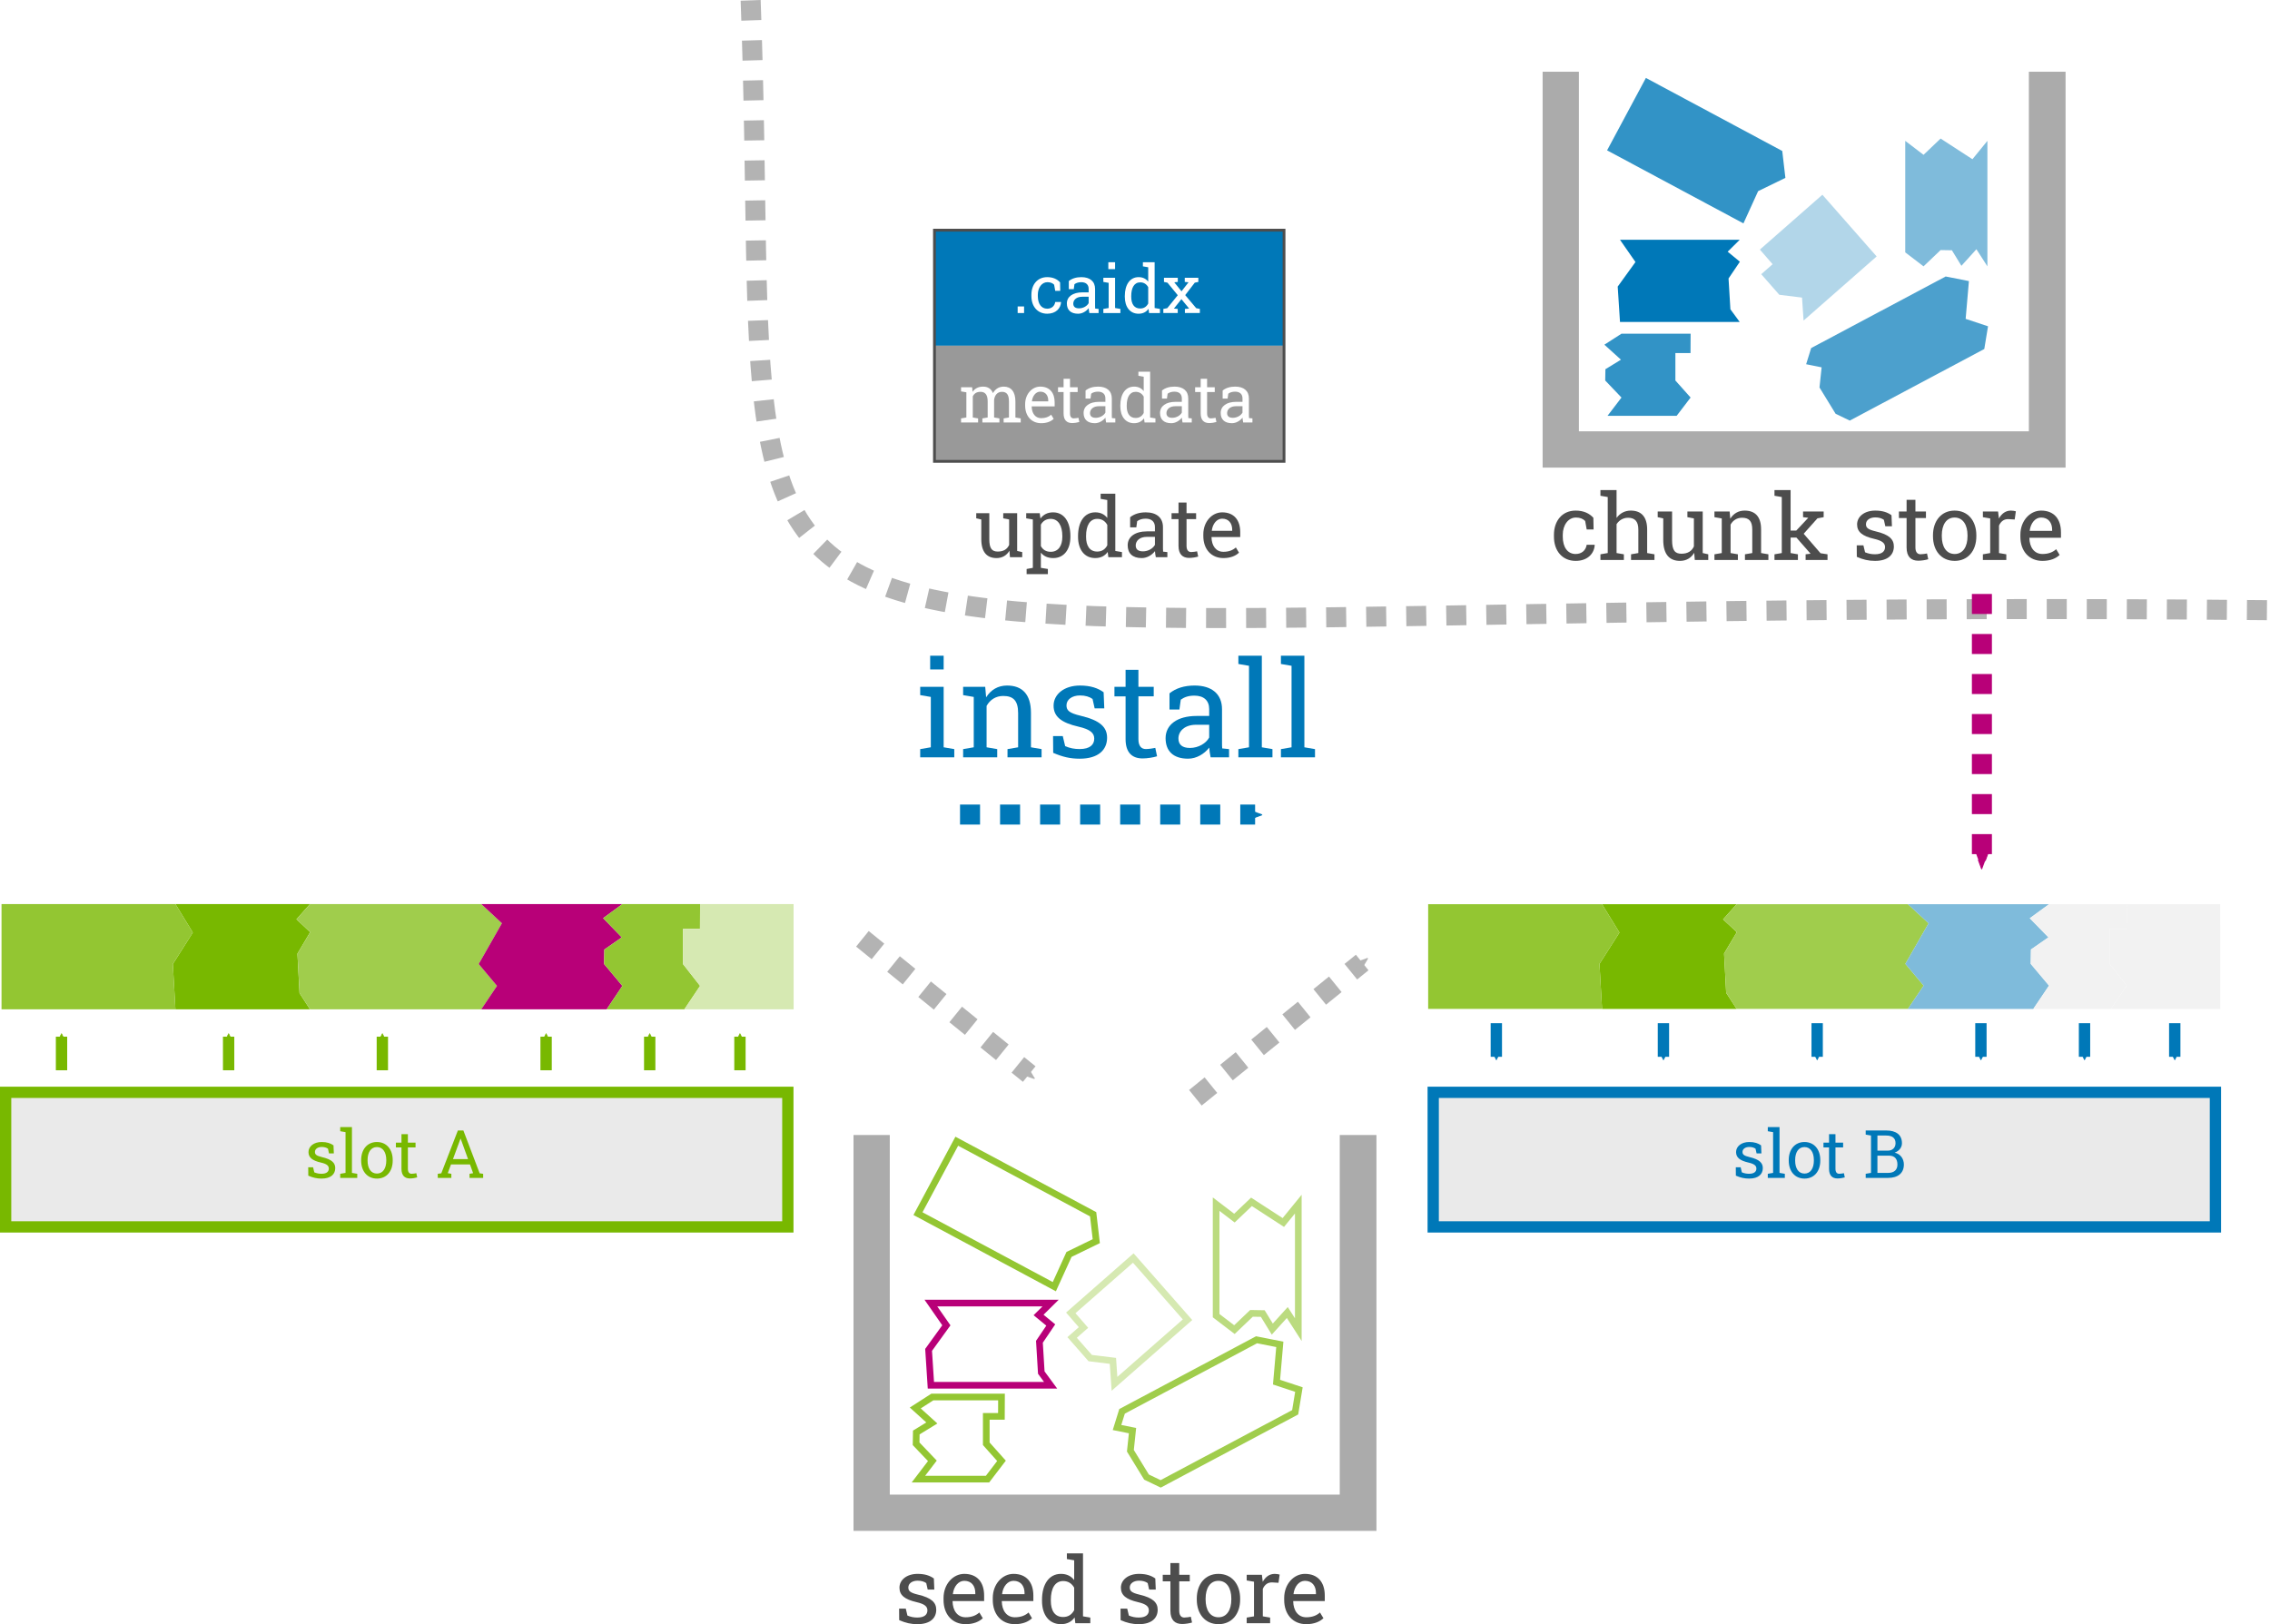 <?xml version="1.0" encoding="UTF-8" standalone="no"?>
<svg
   xmlns:dc="http://purl.org/dc/elements/1.1/"
   xmlns:cc="http://creativecommons.org/ns#"
   xmlns:rdf="http://www.w3.org/1999/02/22-rdf-syntax-ns#"
   xmlns:svg="http://www.w3.org/2000/svg"
   xmlns="http://www.w3.org/2000/svg"
   xmlns:sodipodi="http://sodipodi.sourceforge.net/DTD/sodipodi-0.dtd"
   xmlns:inkscape="http://www.inkscape.org/namespaces/inkscape"
   sodipodi:docname="casync-rauc.svg"
   inkscape:version="1.0rc1 (09960d6f05, 2020-04-09)"
   version="1.1"
   id="svg12635"
   viewBox="0 0 680.409 486.953"
   height="137.429mm"
   width="192.027mm">
  <defs
     id="defs12637">
    <marker
       inkscape:isstock="true"
       style="overflow:visible"
       id="Arrow1Lend"
       refX="0"
       refY="0"
       orient="auto"
       inkscape:stockid="Arrow1Lend">
      <path
         inkscape:connector-curvature="0"
         transform="matrix(-0.8,0,0,-0.8,-10,0)"
         style="fill-rule:evenodd;stroke:#000000;stroke-width:1pt"
         d="M 0,0 5,-5 -12.5,0 5,5 0,0 Z"
         id="path5776" />
    </marker>
    <marker
       inkscape:isstock="true"
       style="overflow:visible"
       id="marker41734"
       refX="0"
       refY="0"
       orient="auto"
       inkscape:stockid="Arrow2Send">
      <path
         inkscape:connector-curvature="0"
         transform="matrix(-0.3,0,0,-0.3,0.69,0)"
         d="M 8.719,4.034 -2.207,0.016 8.719,-4.002 c -1.745,2.372 -1.735,5.617 -6e-7,8.035 z"
         style="fill:#b3b3b3;fill-opacity:1;fill-rule:evenodd;stroke:#b3b3b3;stroke-width:0.625;stroke-linejoin:round;stroke-opacity:1"
         id="path41736" />
    </marker>
    <marker
       inkscape:collect="always"
       inkscape:stockid="Arrow2Send"
       orient="auto"
       refY="0"
       refX="0"
       id="marker39415"
       style="overflow:visible"
       inkscape:isstock="true">
      <path
         id="path39417"
         style="fill:#b3b3b3;fill-opacity:1;fill-rule:evenodd;stroke:#b3b3b3;stroke-width:0.625;stroke-linejoin:round;stroke-opacity:1"
         d="M 8.719,4.034 -2.207,0.016 8.719,-4.002 c -1.745,2.372 -1.735,5.617 -6e-7,8.035 z"
         transform="matrix(-0.3,0,0,-0.3,0.69,0)"
         inkscape:connector-curvature="0" />
    </marker>
    <marker
       inkscape:stockid="Arrow2Send"
       orient="auto"
       refY="0"
       refX="0"
       id="marker36282"
       style="overflow:visible"
       inkscape:isstock="true">
      <path
         id="path36284"
         style="fill:#0078b8;fill-opacity:1;fill-rule:evenodd;stroke:#0078b8;stroke-width:0.625;stroke-linejoin:round;stroke-opacity:1"
         d="M 8.719,4.034 -2.207,0.016 8.719,-4.002 c -1.745,2.372 -1.735,5.617 -6e-7,8.035 z"
         transform="matrix(-0.3,0,0,-0.3,0.69,0)"
         inkscape:connector-curvature="0" />
    </marker>
    <marker
       inkscape:stockid="Arrow2Send"
       orient="auto"
       refY="0"
       refX="0"
       id="marker33370"
       style="overflow:visible"
       inkscape:isstock="true">
      <path
         id="path33372"
         style="fill:#b3b3b3;fill-opacity:1;fill-rule:evenodd;stroke:#b3b3b3;stroke-width:0.625;stroke-linejoin:round;stroke-opacity:1"
         d="M 8.719,4.034 -2.207,0.016 8.719,-4.002 c -1.745,2.372 -1.735,5.617 -6e-7,8.035 z"
         transform="matrix(-0.3,0,0,-0.3,0.69,0)"
         inkscape:connector-curvature="0" />
    </marker>
    <marker
       inkscape:isstock="true"
       style="overflow:visible"
       id="Arrow2Send"
       refX="0"
       refY="0"
       orient="auto"
       inkscape:stockid="Arrow2Send">
      <path
         inkscape:connector-curvature="0"
         transform="matrix(-0.3,0,0,-0.3,0.69,0)"
         d="M 8.719,4.034 -2.207,0.016 8.719,-4.002 c -1.745,2.372 -1.735,5.617 -6e-7,8.035 z"
         style="fill-rule:evenodd;stroke-width:0.625;stroke-linejoin:round"
         id="path28843" />
    </marker>
    <marker
       inkscape:stockid="Arrow2Send"
       orient="auto"
       refY="0"
       refX="0"
       id="marker26509"
       style="overflow:visible"
       inkscape:isstock="true">
      <path
         id="path26511"
         style="fill:#78b800;fill-opacity:1;fill-rule:evenodd;stroke:#78b800;stroke-width:0.625;stroke-linejoin:round;stroke-opacity:1"
         d="M 8.719,4.034 -2.207,0.016 8.719,-4.002 c -1.745,2.372 -1.735,5.617 -6e-7,8.035 z"
         transform="matrix(-0.3,0,0,-0.3,0.69,0)"
         inkscape:connector-curvature="0" />
    </marker>
    <marker
       inkscape:stockid="Arrow2Send"
       orient="auto"
       refY="0"
       refX="0"
       id="marker23938"
       style="overflow:visible"
       inkscape:isstock="true">
      <path
         id="path23940"
         style="fill:#0078b8;fill-opacity:1;fill-rule:evenodd;stroke:#0078b8;stroke-width:0.625;stroke-linejoin:round;stroke-opacity:1"
         d="M 8.719,4.034 -2.207,0.016 8.719,-4.002 c -1.745,2.372 -1.735,5.617 -6e-7,8.035 z"
         transform="matrix(-0.3,0,0,-0.3,0.69,0)"
         inkscape:connector-curvature="0" />
    </marker>
    <marker
       inkscape:isstock="true"
       style="overflow:visible"
       id="Arrow2Send-7"
       refX="0"
       refY="0"
       orient="auto"
       inkscape:stockid="Arrow2Send">
      <path
         inkscape:connector-curvature="0"
         transform="matrix(-0.3,0,0,-0.3,0.69,0)"
         d="M 8.719,4.034 -2.207,0.016 8.719,-4.002 c -1.745,2.372 -1.735,5.617 -6e-7,8.035 z"
         style="fill:#0078b8;fill-opacity:1;fill-rule:evenodd;stroke:#0078b8;stroke-width:0.625;stroke-linejoin:round;stroke-opacity:1"
         id="path8460-1" />
    </marker>
    <marker
       inkscape:isstock="true"
       style="overflow:visible"
       id="Arrow2Send-4"
       refX="0"
       refY="0"
       orient="auto"
       inkscape:stockid="Arrow2Send">
      <path
         inkscape:connector-curvature="0"
         transform="matrix(-0.3,0,0,-0.3,0.69,0)"
         d="M 8.719,4.034 -2.207,0.016 8.719,-4.002 c -1.745,2.372 -1.735,5.617 -6e-7,8.035 z"
         style="fill:#0078b8;fill-opacity:1;fill-rule:evenodd;stroke:#0078b8;stroke-width:0.625;stroke-linejoin:round;stroke-opacity:1"
         id="path8460-9" />
    </marker>
    <marker
       inkscape:isstock="true"
       style="overflow:visible"
       id="Arrow2Send-3"
       refX="0"
       refY="0"
       orient="auto"
       inkscape:stockid="Arrow2Send">
      <path
         inkscape:connector-curvature="0"
         transform="matrix(-0.3,0,0,-0.3,0.69,0)"
         d="M 8.719,4.034 -2.207,0.016 8.719,-4.002 c -1.745,2.372 -1.735,5.617 -6e-7,8.035 z"
         style="fill:#0078b8;fill-opacity:1;fill-rule:evenodd;stroke:#0078b8;stroke-width:0.625;stroke-linejoin:round;stroke-opacity:1"
         id="path8460-5" />
    </marker>
    <marker
       inkscape:isstock="true"
       style="overflow:visible"
       id="Arrow2Send-1"
       refX="0"
       refY="0"
       orient="auto"
       inkscape:stockid="Arrow2Send">
      <path
         inkscape:connector-curvature="0"
         transform="matrix(-0.3,0,0,-0.3,0.69,0)"
         d="M 8.719,4.034 -2.207,0.016 8.719,-4.002 c -1.745,2.372 -1.735,5.617 -6e-7,8.035 z"
         style="fill:#0078b8;fill-opacity:1;fill-rule:evenodd;stroke:#0078b8;stroke-width:0.625;stroke-linejoin:round;stroke-opacity:1"
         id="path8460-0" />
    </marker>
    <marker
       inkscape:isstock="true"
       style="overflow:visible"
       id="Arrow2Send-70"
       refX="0"
       refY="0"
       orient="auto"
       inkscape:stockid="Arrow2Send">
      <path
         inkscape:connector-curvature="0"
         transform="matrix(-0.3,0,0,-0.3,0.69,0)"
         d="M 8.719,4.034 -2.207,0.016 8.719,-4.002 c -1.745,2.372 -1.735,5.617 -6e-7,8.035 z"
         style="fill:#0078b8;fill-opacity:1;fill-rule:evenodd;stroke:#0078b8;stroke-width:0.625;stroke-linejoin:round;stroke-opacity:1"
         id="path8460-8" />
    </marker>
    <marker
       inkscape:isstock="true"
       style="overflow:visible"
       id="Arrow2Send-41"
       refX="0"
       refY="0"
       orient="auto"
       inkscape:stockid="Arrow2Send">
      <path
         inkscape:connector-curvature="0"
         transform="matrix(-0.3,0,0,-0.3,0.69,0)"
         d="M 8.719,4.034 -2.207,0.016 8.719,-4.002 c -1.745,2.372 -1.735,5.617 -6e-7,8.035 z"
         style="fill:#0078b8;fill-opacity:1;fill-rule:evenodd;stroke:#0078b8;stroke-width:0.625;stroke-linejoin:round;stroke-opacity:1"
         id="path8460-4" />
    </marker>
    <marker
       inkscape:isstock="true"
       style="overflow:visible"
       id="Arrow2Send-7-8"
       refX="0"
       refY="0"
       orient="auto"
       inkscape:stockid="Arrow2Send">
      <path
         inkscape:connector-curvature="0"
         transform="matrix(-0.3,0,0,-0.3,0.69,0)"
         d="M 8.719,4.034 -2.207,0.016 8.719,-4.002 c -1.745,2.372 -1.735,5.617 -6e-7,8.035 z"
         style="fill:#cccccc;fill-opacity:1;fill-rule:evenodd;stroke:#cccccc;stroke-width:0.625;stroke-linejoin:round;stroke-opacity:1"
         id="path8460-1-9" />
    </marker>
    <marker
       inkscape:isstock="true"
       style="overflow:visible"
       id="Arrow2Send-7-8-9"
       refX="0"
       refY="0"
       orient="auto"
       inkscape:stockid="Arrow2Send">
      <path
         inkscape:connector-curvature="0"
         transform="matrix(-0.3,0,0,-0.3,0.69,0)"
         d="M 8.719,4.034 -2.207,0.016 8.719,-4.002 c -1.745,2.372 -1.735,5.617 -6e-7,8.035 z"
         style="fill:#cccccc;fill-opacity:1;fill-rule:evenodd;stroke:#cccccc;stroke-width:0.625;stroke-linejoin:round;stroke-opacity:1"
         id="path8460-1-9-6" />
    </marker>
    <marker
       inkscape:isstock="true"
       style="overflow:visible"
       id="Arrow2Send-7-8-4"
       refX="0"
       refY="0"
       orient="auto"
       inkscape:stockid="Arrow2Send">
      <path
         inkscape:connector-curvature="0"
         transform="matrix(-0.3,0,0,-0.3,0.69,0)"
         d="M 8.719,4.034 -2.207,0.016 8.719,-4.002 c -1.745,2.372 -1.735,5.617 -6e-7,8.035 z"
         style="fill:#cccccc;fill-opacity:1;fill-rule:evenodd;stroke:#cccccc;stroke-width:0.625;stroke-linejoin:round;stroke-opacity:1"
         id="path8460-1-9-1" />
    </marker>
    <marker
       inkscape:isstock="true"
       style="overflow:visible"
       id="Arrow2Send-7-8-8"
       refX="0"
       refY="0"
       orient="auto"
       inkscape:stockid="Arrow2Send">
      <path
         inkscape:connector-curvature="0"
         transform="matrix(-0.3,0,0,-0.3,0.69,0)"
         d="M 8.719,4.034 -2.207,0.016 8.719,-4.002 c -1.745,2.372 -1.735,5.617 -6e-7,8.035 z"
         style="fill:#cccccc;fill-opacity:1;fill-rule:evenodd;stroke:#cccccc;stroke-width:0.625;stroke-linejoin:round;stroke-opacity:1"
         id="path8460-1-9-0" />
    </marker>
    <marker
       inkscape:isstock="true"
       style="overflow:visible"
       id="Arrow2Send-7-8-90"
       refX="0"
       refY="0"
       orient="auto"
       inkscape:stockid="Arrow2Send">
      <path
         inkscape:connector-curvature="0"
         transform="matrix(-0.3,0,0,-0.3,0.69,0)"
         d="M 8.719,4.034 -2.207,0.016 8.719,-4.002 c -1.745,2.372 -1.735,5.617 -6e-7,8.035 z"
         style="fill:#cccccc;fill-opacity:1;fill-rule:evenodd;stroke:#cccccc;stroke-width:0.625;stroke-linejoin:round;stroke-opacity:1"
         id="path8460-1-9-5" />
    </marker>
    <marker
       inkscape:isstock="true"
       style="overflow:visible"
       id="Arrow2Send-7-8-0"
       refX="0"
       refY="0"
       orient="auto"
       inkscape:stockid="Arrow2Send">
      <path
         inkscape:connector-curvature="0"
         transform="matrix(-0.3,0,0,-0.3,0.69,0)"
         d="M 8.719,4.034 -2.207,0.016 8.719,-4.002 c -1.745,2.372 -1.735,5.617 -6e-7,8.035 z"
         style="fill:#cccccc;fill-opacity:1;fill-rule:evenodd;stroke:#cccccc;stroke-width:0.625;stroke-linejoin:round;stroke-opacity:1"
         id="path8460-1-9-16" />
    </marker>
    <marker
       inkscape:isstock="true"
       style="overflow:visible"
       id="Arrow2Send-7-8-84"
       refX="0"
       refY="0"
       orient="auto"
       inkscape:stockid="Arrow2Send">
      <path
         inkscape:connector-curvature="0"
         transform="matrix(-0.3,0,0,-0.3,0.69,0)"
         d="M 8.719,4.034 -2.207,0.016 8.719,-4.002 c -1.745,2.372 -1.735,5.617 -6e-7,8.035 z"
         style="fill:#808080;fill-opacity:1;fill-rule:evenodd;stroke:#808080;stroke-width:0.625;stroke-linejoin:round;stroke-opacity:1"
         id="path8460-1-9-9" />
    </marker>
    <marker
       inkscape:isstock="true"
       style="overflow:visible"
       id="Arrow2Send-7-8-9-8"
       refX="0"
       refY="0"
       orient="auto"
       inkscape:stockid="Arrow2Send">
      <path
         inkscape:connector-curvature="0"
         transform="matrix(-0.3,0,0,-0.3,0.69,0)"
         d="M 8.719,4.034 -2.207,0.016 8.719,-4.002 c -1.745,2.372 -1.735,5.617 -6e-7,8.035 z"
         style="fill:#808080;fill-opacity:1;fill-rule:evenodd;stroke:#808080;stroke-width:0.625;stroke-linejoin:round;stroke-opacity:1"
         id="path8460-1-9-6-3" />
    </marker>
    <marker
       inkscape:isstock="true"
       style="overflow:visible"
       id="Arrow2Send-7-8-4-4"
       refX="0"
       refY="0"
       orient="auto"
       inkscape:stockid="Arrow2Send">
      <path
         inkscape:connector-curvature="0"
         transform="matrix(-0.3,0,0,-0.3,0.69,0)"
         d="M 8.719,4.034 -2.207,0.016 8.719,-4.002 c -1.745,2.372 -1.735,5.617 -6e-7,8.035 z"
         style="fill:#808080;fill-opacity:1;fill-rule:evenodd;stroke:#808080;stroke-width:0.625;stroke-linejoin:round;stroke-opacity:1"
         id="path8460-1-9-1-4" />
    </marker>
    <marker
       inkscape:isstock="true"
       style="overflow:visible"
       id="Arrow2Send-7-8-8-9"
       refX="0"
       refY="0"
       orient="auto"
       inkscape:stockid="Arrow2Send">
      <path
         inkscape:connector-curvature="0"
         transform="matrix(-0.3,0,0,-0.3,0.69,0)"
         d="M 8.719,4.034 -2.207,0.016 8.719,-4.002 c -1.745,2.372 -1.735,5.617 -6e-7,8.035 z"
         style="fill:#808080;fill-opacity:1;fill-rule:evenodd;stroke:#808080;stroke-width:0.625;stroke-linejoin:round;stroke-opacity:1"
         id="path8460-1-9-0-1" />
    </marker>
    <marker
       inkscape:isstock="true"
       style="overflow:visible"
       id="Arrow2Send-7-8-90-7"
       refX="0"
       refY="0"
       orient="auto"
       inkscape:stockid="Arrow2Send">
      <path
         inkscape:connector-curvature="0"
         transform="matrix(-0.3,0,0,-0.3,0.69,0)"
         d="M 8.719,4.034 -2.207,0.016 8.719,-4.002 c -1.745,2.372 -1.735,5.617 -6e-7,8.035 z"
         style="fill:#808080;fill-opacity:1;fill-rule:evenodd;stroke:#808080;stroke-width:0.625;stroke-linejoin:round;stroke-opacity:1"
         id="path8460-1-9-5-5" />
    </marker>
    <marker
       inkscape:isstock="true"
       style="overflow:visible"
       id="Arrow2Send-7-8-0-7"
       refX="0"
       refY="0"
       orient="auto"
       inkscape:stockid="Arrow2Send">
      <path
         inkscape:connector-curvature="0"
         transform="matrix(-0.3,0,0,-0.3,0.69,0)"
         d="M 8.719,4.034 -2.207,0.016 8.719,-4.002 c -1.745,2.372 -1.735,5.617 -6e-7,8.035 z"
         style="fill:#808080;fill-opacity:1;fill-rule:evenodd;stroke:#808080;stroke-width:0.625;stroke-linejoin:round;stroke-opacity:1"
         id="path8460-1-9-16-6" />
    </marker>
    <marker
       inkscape:isstock="true"
       style="overflow:visible"
       id="Arrow2Send-41-7"
       refX="0"
       refY="0"
       orient="auto"
       inkscape:stockid="Arrow2Send">
      <path
         inkscape:connector-curvature="0"
         transform="matrix(-0.3,0,0,-0.3,0.69,0)"
         d="M 8.719,4.034 -2.207,0.016 8.719,-4.002 c -1.745,2.372 -1.735,5.617 -6e-7,8.035 z"
         style="fill:#0078b8;fill-opacity:1;fill-rule:evenodd;stroke:#0078b8;stroke-width:0.625;stroke-linejoin:round;stroke-opacity:1"
         id="path8460-4-6" />
    </marker>
    <marker
       inkscape:isstock="true"
       style="overflow:visible"
       id="Arrow2Send-70-8"
       refX="0"
       refY="0"
       orient="auto"
       inkscape:stockid="Arrow2Send">
      <path
         inkscape:connector-curvature="0"
         transform="matrix(-0.3,0,0,-0.3,0.69,0)"
         d="M 8.719,4.034 -2.207,0.016 8.719,-4.002 c -1.745,2.372 -1.735,5.617 -6e-7,8.035 z"
         style="fill:#0078b8;fill-opacity:1;fill-rule:evenodd;stroke:#0078b8;stroke-width:0.625;stroke-linejoin:round;stroke-opacity:1"
         id="path8460-8-1" />
    </marker>
    <marker
       inkscape:isstock="true"
       style="overflow:visible"
       id="Arrow2Send-1-2"
       refX="0"
       refY="0"
       orient="auto"
       inkscape:stockid="Arrow2Send">
      <path
         inkscape:connector-curvature="0"
         transform="matrix(-0.3,0,0,-0.3,0.69,0)"
         d="M 8.719,4.034 -2.207,0.016 8.719,-4.002 c -1.745,2.372 -1.735,5.617 -6e-7,8.035 z"
         style="fill:#0078b8;fill-opacity:1;fill-rule:evenodd;stroke:#0078b8;stroke-width:0.625;stroke-linejoin:round;stroke-opacity:1"
         id="path8460-0-0" />
    </marker>
    <marker
       inkscape:isstock="true"
       style="overflow:visible"
       id="Arrow2Send-3-3"
       refX="0"
       refY="0"
       orient="auto"
       inkscape:stockid="Arrow2Send">
      <path
         inkscape:connector-curvature="0"
         transform="matrix(-0.3,0,0,-0.3,0.69,0)"
         d="M 8.719,4.034 -2.207,0.016 8.719,-4.002 c -1.745,2.372 -1.735,5.617 -6e-7,8.035 z"
         style="fill:#0078b8;fill-opacity:1;fill-rule:evenodd;stroke:#0078b8;stroke-width:0.625;stroke-linejoin:round;stroke-opacity:1"
         id="path8460-5-2" />
    </marker>
    <marker
       inkscape:isstock="true"
       style="overflow:visible"
       id="Arrow2Send-4-8"
       refX="0"
       refY="0"
       orient="auto"
       inkscape:stockid="Arrow2Send">
      <path
         inkscape:connector-curvature="0"
         transform="matrix(-0.3,0,0,-0.3,0.69,0)"
         d="M 8.719,4.034 -2.207,0.016 8.719,-4.002 c -1.745,2.372 -1.735,5.617 -6e-7,8.035 z"
         style="fill:#0078b8;fill-opacity:1;fill-rule:evenodd;stroke:#0078b8;stroke-width:0.625;stroke-linejoin:round;stroke-opacity:1"
         id="path8460-9-7" />
    </marker>
    <marker
       inkscape:isstock="true"
       style="overflow:visible"
       id="Arrow2Send-7-4"
       refX="0"
       refY="0"
       orient="auto"
       inkscape:stockid="Arrow2Send">
      <path
         inkscape:connector-curvature="0"
         transform="matrix(-0.3,0,0,-0.3,0.69,0)"
         d="M 8.719,4.034 -2.207,0.016 8.719,-4.002 c -1.745,2.372 -1.735,5.617 -6e-7,8.035 z"
         style="fill:#0078b8;fill-opacity:1;fill-rule:evenodd;stroke:#0078b8;stroke-width:0.625;stroke-linejoin:round;stroke-opacity:1"
         id="path8460-1-6" />
    </marker>
    <marker
       inkscape:isstock="true"
       style="overflow:visible"
       id="Arrow2Send-7-8-0-4"
       refX="0"
       refY="0"
       orient="auto"
       inkscape:stockid="Arrow2Send">
      <path
         inkscape:connector-curvature="0"
         transform="matrix(-0.3,0,0,-0.3,0.69,0)"
         d="M 8.719,4.034 -2.207,0.016 8.719,-4.002 c -1.745,2.372 -1.735,5.617 -6e-7,8.035 z"
         style="fill:#cccccc;fill-opacity:1;fill-rule:evenodd;stroke:#cccccc;stroke-width:0.625;stroke-linejoin:round;stroke-opacity:1"
         id="path8460-1-9-16-65" />
    </marker>
    <marker
       inkscape:isstock="true"
       style="overflow:visible"
       id="Arrow2Send-7-8-90-3"
       refX="0"
       refY="0"
       orient="auto"
       inkscape:stockid="Arrow2Send">
      <path
         inkscape:connector-curvature="0"
         transform="matrix(-0.3,0,0,-0.3,0.69,0)"
         d="M 8.719,4.034 -2.207,0.016 8.719,-4.002 c -1.745,2.372 -1.735,5.617 -6e-7,8.035 z"
         style="fill:#cccccc;fill-opacity:1;fill-rule:evenodd;stroke:#cccccc;stroke-width:0.625;stroke-linejoin:round;stroke-opacity:1"
         id="path8460-1-9-5-4" />
    </marker>
    <marker
       inkscape:isstock="true"
       style="overflow:visible"
       id="Arrow2Send-7-8-8-7"
       refX="0"
       refY="0"
       orient="auto"
       inkscape:stockid="Arrow2Send">
      <path
         inkscape:connector-curvature="0"
         transform="matrix(-0.3,0,0,-0.3,0.69,0)"
         d="M 8.719,4.034 -2.207,0.016 8.719,-4.002 c -1.745,2.372 -1.735,5.617 -6e-7,8.035 z"
         style="fill:#cccccc;fill-opacity:1;fill-rule:evenodd;stroke:#cccccc;stroke-width:0.625;stroke-linejoin:round;stroke-opacity:1"
         id="path8460-1-9-0-4" />
    </marker>
    <marker
       inkscape:isstock="true"
       style="overflow:visible"
       id="Arrow2Send-7-8-4-7"
       refX="0"
       refY="0"
       orient="auto"
       inkscape:stockid="Arrow2Send">
      <path
         inkscape:connector-curvature="0"
         transform="matrix(-0.3,0,0,-0.3,0.69,0)"
         d="M 8.719,4.034 -2.207,0.016 8.719,-4.002 c -1.745,2.372 -1.735,5.617 -6e-7,8.035 z"
         style="fill:#cccccc;fill-opacity:1;fill-rule:evenodd;stroke:#cccccc;stroke-width:0.625;stroke-linejoin:round;stroke-opacity:1"
         id="path8460-1-9-1-1" />
    </marker>
    <marker
       inkscape:isstock="true"
       style="overflow:visible"
       id="Arrow2Send-7-8-9-4"
       refX="0"
       refY="0"
       orient="auto"
       inkscape:stockid="Arrow2Send">
      <path
         inkscape:connector-curvature="0"
         transform="matrix(-0.3,0,0,-0.3,0.69,0)"
         d="M 8.719,4.034 -2.207,0.016 8.719,-4.002 c -1.745,2.372 -1.735,5.617 -6e-7,8.035 z"
         style="fill:#cccccc;fill-opacity:1;fill-rule:evenodd;stroke:#cccccc;stroke-width:0.625;stroke-linejoin:round;stroke-opacity:1"
         id="path8460-1-9-6-0" />
    </marker>
    <marker
       inkscape:isstock="true"
       style="overflow:visible"
       id="Arrow2Send-7-8-48"
       refX="0"
       refY="0"
       orient="auto"
       inkscape:stockid="Arrow2Send">
      <path
         inkscape:connector-curvature="0"
         transform="matrix(-0.3,0,0,-0.3,0.69,0)"
         d="M 8.719,4.034 -2.207,0.016 8.719,-4.002 c -1.745,2.372 -1.735,5.617 -6e-7,8.035 z"
         style="fill:#cccccc;fill-opacity:1;fill-rule:evenodd;stroke:#cccccc;stroke-width:0.625;stroke-linejoin:round;stroke-opacity:1"
         id="path8460-1-9-3" />
    </marker>
    <marker
       inkscape:isstock="true"
       style="overflow:visible"
       id="Arrow2Send-7-8-0-4-6"
       refX="0"
       refY="0"
       orient="auto"
       inkscape:stockid="Arrow2Send">
      <path
         inkscape:connector-curvature="0"
         transform="matrix(-0.3,0,0,-0.3,0.69,0)"
         d="M 8.719,4.034 -2.207,0.016 8.719,-4.002 c -1.745,2.372 -1.735,5.617 -6e-7,8.035 z"
         style="fill:#609300;fill-opacity:1;fill-rule:evenodd;stroke:#609300;stroke-width:0.625;stroke-linejoin:round;stroke-opacity:1"
         id="path8460-1-9-16-65-6" />
    </marker>
    <marker
       inkscape:isstock="true"
       style="overflow:visible"
       id="Arrow2Send-7-8-90-3-9"
       refX="0"
       refY="0"
       orient="auto"
       inkscape:stockid="Arrow2Send">
      <path
         inkscape:connector-curvature="0"
         transform="matrix(-0.3,0,0,-0.3,0.69,0)"
         d="M 8.719,4.034 -2.207,0.016 8.719,-4.002 c -1.745,2.372 -1.735,5.617 -6e-7,8.035 z"
         style="fill:#609300;fill-opacity:1;fill-rule:evenodd;stroke:#609300;stroke-width:0.625;stroke-linejoin:round;stroke-opacity:1"
         id="path8460-1-9-5-4-6" />
    </marker>
    <marker
       inkscape:isstock="true"
       style="overflow:visible"
       id="Arrow2Send-7-8-8-7-7"
       refX="0"
       refY="0"
       orient="auto"
       inkscape:stockid="Arrow2Send">
      <path
         inkscape:connector-curvature="0"
         transform="matrix(-0.3,0,0,-0.3,0.69,0)"
         d="M 8.719,4.034 -2.207,0.016 8.719,-4.002 c -1.745,2.372 -1.735,5.617 -6e-7,8.035 z"
         style="fill:#609300;fill-opacity:1;fill-rule:evenodd;stroke:#609300;stroke-width:0.625;stroke-linejoin:round;stroke-opacity:1"
         id="path8460-1-9-0-4-5" />
    </marker>
    <marker
       inkscape:isstock="true"
       style="overflow:visible"
       id="Arrow2Send-7-8-4-7-6"
       refX="0"
       refY="0"
       orient="auto"
       inkscape:stockid="Arrow2Send">
      <path
         inkscape:connector-curvature="0"
         transform="matrix(-0.3,0,0,-0.3,0.69,0)"
         d="M 8.719,4.034 -2.207,0.016 8.719,-4.002 c -1.745,2.372 -1.735,5.617 -6e-7,8.035 z"
         style="fill:#609300;fill-opacity:1;fill-rule:evenodd;stroke:#609300;stroke-width:0.625;stroke-linejoin:round;stroke-opacity:1"
         id="path8460-1-9-1-1-4" />
    </marker>
    <marker
       inkscape:isstock="true"
       style="overflow:visible"
       id="Arrow2Send-7-8-9-4-3"
       refX="0"
       refY="0"
       orient="auto"
       inkscape:stockid="Arrow2Send">
      <path
         inkscape:connector-curvature="0"
         transform="matrix(-0.3,0,0,-0.3,0.69,0)"
         d="M 8.719,4.034 -2.207,0.016 8.719,-4.002 c -1.745,2.372 -1.735,5.617 -6e-7,8.035 z"
         style="fill:#609300;fill-opacity:1;fill-rule:evenodd;stroke:#609300;stroke-width:0.625;stroke-linejoin:round;stroke-opacity:1"
         id="path8460-1-9-6-0-0" />
    </marker>
    <marker
       inkscape:isstock="true"
       style="overflow:visible"
       id="Arrow2Send-7-8-48-0"
       refX="0"
       refY="0"
       orient="auto"
       inkscape:stockid="Arrow2Send">
      <path
         inkscape:connector-curvature="0"
         transform="matrix(-0.3,0,0,-0.3,0.69,0)"
         d="M 8.719,4.034 -2.207,0.016 8.719,-4.002 c -1.745,2.372 -1.735,5.617 -6e-7,8.035 z"
         style="fill:#609300;fill-opacity:1;fill-rule:evenodd;stroke:#609300;stroke-width:0.625;stroke-linejoin:round;stroke-opacity:1"
         id="path8460-1-9-3-2" />
    </marker>
    <marker
       inkscape:isstock="true"
       style="overflow:visible"
       id="Arrow2Send-4-9"
       refX="0"
       refY="0"
       orient="auto"
       inkscape:stockid="Arrow2Send">
      <path
         inkscape:connector-curvature="0"
         transform="matrix(-0.3,0,0,-0.3,0.69,0)"
         d="M 8.719,4.034 -2.207,0.016 8.719,-4.002 c -1.745,2.372 -1.735,5.617 -6e-7,8.035 z"
         style="fill:#0078b8;fill-opacity:1;fill-rule:evenodd;stroke:#0078b8;stroke-width:0.625;stroke-linejoin:round;stroke-opacity:1"
         id="path8460-9-79" />
    </marker>
    <marker
       inkscape:isstock="true"
       style="overflow:visible"
       id="Arrow2Send-4-9-9"
       refX="0"
       refY="0"
       orient="auto"
       inkscape:stockid="Arrow2Send">
      <path
         inkscape:connector-curvature="0"
         transform="matrix(-0.3,0,0,-0.3,0.69,0)"
         d="M 8.719,4.034 -2.207,0.016 8.719,-4.002 c -1.745,2.372 -1.735,5.617 -6e-7,8.035 z"
         style="fill:#b3b3b3;fill-opacity:1;fill-rule:evenodd;stroke:#b3b3b3;stroke-width:0.625;stroke-linejoin:round;stroke-opacity:1"
         id="path8460-9-79-8" />
    </marker>
    <marker
       inkscape:collect="always"
       inkscape:isstock="true"
       style="overflow:visible"
       id="Arrow2Send-4-9-9-3"
       refX="0"
       refY="0"
       orient="auto"
       inkscape:stockid="Arrow2Send">
      <path
         inkscape:connector-curvature="0"
         transform="matrix(-0.3,0,0,-0.3,0.69,0)"
         d="M 8.719,4.034 -2.207,0.016 8.719,-4.002 c -1.745,2.372 -1.735,5.617 -6e-7,8.035 z"
         style="fill:#b80078;fill-opacity:1;fill-rule:evenodd;stroke:#b80078;stroke-width:0.625;stroke-linejoin:round;stroke-opacity:1"
         id="path8460-9-79-8-6" />
    </marker>
    <marker
       inkscape:isstock="true"
       style="overflow:visible"
       id="Arrow2Send-7-6"
       refX="0"
       refY="0"
       orient="auto"
       inkscape:stockid="Arrow2Send">
      <path
         inkscape:connector-curvature="0"
         transform="matrix(-0.3,0,0,-0.3,0.69,0)"
         d="M 8.719,4.034 -2.207,0.016 8.719,-4.002 c -1.745,2.372 -1.735,5.617 -6e-7,8.035 z"
         style="fill:#78b800;fill-opacity:1;fill-rule:evenodd;stroke:#78b800;stroke-width:0.625;stroke-linejoin:round;stroke-opacity:1"
         id="path8460-1-3" />
    </marker>
    <marker
       inkscape:isstock="true"
       style="overflow:visible"
       id="Arrow2Send-4-96"
       refX="0"
       refY="0"
       orient="auto"
       inkscape:stockid="Arrow2Send">
      <path
         inkscape:connector-curvature="0"
         transform="matrix(-0.3,0,0,-0.3,0.69,0)"
         d="M 8.719,4.034 -2.207,0.016 8.719,-4.002 c -1.745,2.372 -1.735,5.617 -6e-7,8.035 z"
         style="fill:#78b800;fill-opacity:1;fill-rule:evenodd;stroke:#78b800;stroke-width:0.625;stroke-linejoin:round;stroke-opacity:1"
         id="path8460-9-9" />
    </marker>
    <marker
       inkscape:isstock="true"
       style="overflow:visible"
       id="Arrow2Send-3-7"
       refX="0"
       refY="0"
       orient="auto"
       inkscape:stockid="Arrow2Send">
      <path
         inkscape:connector-curvature="0"
         transform="matrix(-0.3,0,0,-0.3,0.69,0)"
         d="M 8.719,4.034 -2.207,0.016 8.719,-4.002 c -1.745,2.372 -1.735,5.617 -6e-7,8.035 z"
         style="fill:#78b800;fill-opacity:1;fill-rule:evenodd;stroke:#78b800;stroke-width:0.625;stroke-linejoin:round;stroke-opacity:1"
         id="path8460-5-5" />
    </marker>
    <marker
       inkscape:isstock="true"
       style="overflow:visible"
       id="Arrow2Send-1-6"
       refX="0"
       refY="0"
       orient="auto"
       inkscape:stockid="Arrow2Send">
      <path
         inkscape:connector-curvature="0"
         transform="matrix(-0.3,0,0,-0.3,0.69,0)"
         d="M 8.719,4.034 -2.207,0.016 8.719,-4.002 c -1.745,2.372 -1.735,5.617 -6e-7,8.035 z"
         style="fill:#78b800;fill-opacity:1;fill-rule:evenodd;stroke:#78b800;stroke-width:0.625;stroke-linejoin:round;stroke-opacity:1"
         id="path8460-0-05" />
    </marker>
    <marker
       inkscape:isstock="true"
       style="overflow:visible"
       id="Arrow2Send-70-2"
       refX="0"
       refY="0"
       orient="auto"
       inkscape:stockid="Arrow2Send">
      <path
         inkscape:connector-curvature="0"
         transform="matrix(-0.3,0,0,-0.3,0.69,0)"
         d="M 8.719,4.034 -2.207,0.016 8.719,-4.002 c -1.745,2.372 -1.735,5.617 -6e-7,8.035 z"
         style="fill:#78b800;fill-opacity:1;fill-rule:evenodd;stroke:#78b800;stroke-width:0.625;stroke-linejoin:round;stroke-opacity:1"
         id="path8460-8-7" />
    </marker>
    <marker
       inkscape:isstock="true"
       style="overflow:visible"
       id="Arrow2Send-41-6"
       refX="0"
       refY="0"
       orient="auto"
       inkscape:stockid="Arrow2Send">
      <path
         inkscape:connector-curvature="0"
         transform="matrix(-0.3,0,0,-0.3,0.69,0)"
         d="M 8.719,4.034 -2.207,0.016 8.719,-4.002 c -1.745,2.372 -1.735,5.617 -6e-7,8.035 z"
         style="fill:#78b800;fill-opacity:1;fill-rule:evenodd;stroke:#78b800;stroke-width:0.625;stroke-linejoin:round;stroke-opacity:1"
         id="path8460-4-63" />
    </marker>
    <marker
       inkscape:isstock="true"
       style="overflow:visible"
       id="Arrow2Send-6"
       refX="0"
       refY="0"
       orient="auto"
       inkscape:stockid="Arrow2Send">
      <path
         inkscape:connector-curvature="0"
         transform="matrix(-0.3,0,0,-0.3,0.69,0)"
         d="M 8.719,4.034 -2.207,0.016 8.719,-4.002 c -1.745,2.372 -1.735,5.617 -6e-7,8.035 z"
         style="fill:#78b800;fill-opacity:1;fill-rule:evenodd;stroke:#78b800;stroke-width:0.625;stroke-linejoin:round;stroke-opacity:1"
         id="path8460-3" />
    </marker>
    <marker
       inkscape:isstock="true"
       style="overflow:visible"
       id="Arrow2Send-4-9-9-3-2"
       refX="0"
       refY="0"
       orient="auto"
       inkscape:stockid="Arrow2Send">
      <path
         inkscape:connector-curvature="0"
         transform="matrix(-0.3,0,0,-0.3,0.69,0)"
         d="M 8.719,4.034 -2.207,0.016 8.719,-4.002 c -1.745,2.372 -1.735,5.617 -6e-7,8.035 z"
         style="fill:#b3b3b3;fill-opacity:1;fill-rule:evenodd;stroke:#b3b3b3;stroke-width:0.625;stroke-linejoin:round;stroke-opacity:1"
         id="path8460-9-79-8-6-7" />
    </marker>
    <marker
       inkscape:stockid="Arrow2Send"
       orient="auto"
       refY="0"
       refX="0"
       id="marker39415-0"
       style="overflow:visible"
       inkscape:isstock="true">
      <path
         id="path39417-7"
         style="fill:#b3b3b3;fill-opacity:1;fill-rule:evenodd;stroke:#b3b3b3;stroke-width:0.625;stroke-linejoin:round;stroke-opacity:1"
         d="M 8.719,4.034 -2.207,0.016 8.719,-4.002 c -1.745,2.372 -1.735,5.617 -6e-7,8.035 z"
         transform="matrix(-0.3,0,0,-0.3,0.69,0)"
         inkscape:connector-curvature="0" />
    </marker>
    <marker
       inkscape:isstock="true"
       style="overflow:visible"
       id="Arrow2Send-7-6-7"
       refX="0"
       refY="0"
       orient="auto"
       inkscape:stockid="Arrow2Send">
      <path
         inkscape:connector-curvature="0"
         transform="matrix(-0.3,0,0,-0.3,0.69,0)"
         d="M 8.719,4.034 -2.207,0.016 8.719,-4.002 c -1.745,2.372 -1.735,5.617 -6e-7,8.035 z"
         style="fill:#0078b8;fill-opacity:1;fill-rule:evenodd;stroke:#0078b8;stroke-width:0.625;stroke-linejoin:round;stroke-opacity:1"
         id="path8460-1-3-2" />
    </marker>
    <marker
       inkscape:isstock="true"
       style="overflow:visible"
       id="Arrow2Send-4-96-3"
       refX="0"
       refY="0"
       orient="auto"
       inkscape:stockid="Arrow2Send">
      <path
         inkscape:connector-curvature="0"
         transform="matrix(-0.3,0,0,-0.3,0.69,0)"
         d="M 8.719,4.034 -2.207,0.016 8.719,-4.002 c -1.745,2.372 -1.735,5.617 -6e-7,8.035 z"
         style="fill:#0078b8;fill-opacity:1;fill-rule:evenodd;stroke:#0078b8;stroke-width:0.625;stroke-linejoin:round;stroke-opacity:1"
         id="path8460-9-9-7" />
    </marker>
    <marker
       inkscape:isstock="true"
       style="overflow:visible"
       id="Arrow2Send-3-7-2"
       refX="0"
       refY="0"
       orient="auto"
       inkscape:stockid="Arrow2Send">
      <path
         inkscape:connector-curvature="0"
         transform="matrix(-0.3,0,0,-0.3,0.69,0)"
         d="M 8.719,4.034 -2.207,0.016 8.719,-4.002 c -1.745,2.372 -1.735,5.617 -6e-7,8.035 z"
         style="fill:#0078b8;fill-opacity:1;fill-rule:evenodd;stroke:#0078b8;stroke-width:0.625;stroke-linejoin:round;stroke-opacity:1"
         id="path8460-5-5-5" />
    </marker>
    <marker
       inkscape:isstock="true"
       style="overflow:visible"
       id="Arrow2Send-1-6-3"
       refX="0"
       refY="0"
       orient="auto"
       inkscape:stockid="Arrow2Send">
      <path
         inkscape:connector-curvature="0"
         transform="matrix(-0.3,0,0,-0.3,0.69,0)"
         d="M 8.719,4.034 -2.207,0.016 8.719,-4.002 c -1.745,2.372 -1.735,5.617 -6e-7,8.035 z"
         style="fill:#0078b8;fill-opacity:1;fill-rule:evenodd;stroke:#0078b8;stroke-width:0.625;stroke-linejoin:round;stroke-opacity:1"
         id="path8460-0-05-7" />
    </marker>
    <marker
       inkscape:isstock="true"
       style="overflow:visible"
       id="Arrow2Send-70-2-6"
       refX="0"
       refY="0"
       orient="auto"
       inkscape:stockid="Arrow2Send">
      <path
         inkscape:connector-curvature="0"
         transform="matrix(-0.3,0,0,-0.3,0.69,0)"
         d="M 8.719,4.034 -2.207,0.016 8.719,-4.002 c -1.745,2.372 -1.735,5.617 -6e-7,8.035 z"
         style="fill:#0078b8;fill-opacity:1;fill-rule:evenodd;stroke:#0078b8;stroke-width:0.625;stroke-linejoin:round;stroke-opacity:1"
         id="path8460-8-7-8" />
    </marker>
    <marker
       inkscape:isstock="true"
       style="overflow:visible"
       id="Arrow2Send-41-6-1"
       refX="0"
       refY="0"
       orient="auto"
       inkscape:stockid="Arrow2Send">
      <path
         inkscape:connector-curvature="0"
         transform="matrix(-0.3,0,0,-0.3,0.69,0)"
         d="M 8.719,4.034 -2.207,0.016 8.719,-4.002 c -1.745,2.372 -1.735,5.617 -6e-7,8.035 z"
         style="fill:#0078b8;fill-opacity:1;fill-rule:evenodd;stroke:#0078b8;stroke-width:0.625;stroke-linejoin:round;stroke-opacity:1"
         id="path8460-4-63-3" />
    </marker>
  </defs>
  <sodipodi:namedview
     inkscape:document-rotation="0"
     showguides="false"
     fit-margin-bottom="0"
     fit-margin-right="0"
     fit-margin-left="0"
     fit-margin-top="0"
     inkscape:snap-midpoints="false"
     inkscape:window-maximized="0"
     inkscape:window-y="0"
     inkscape:window-x="1920"
     inkscape:window-height="1440"
     inkscape:window-width="2560"
     inkscape:object-paths="false"
     inkscape:snap-intersection-paths="false"
     inkscape:object-nodes="false"
     inkscape:snap-smooth-nodes="false"
     inkscape:snap-text-baseline="true"
     inkscape:snap-center="false"
     inkscape:snap-object-midpoints="false"
     showgrid="false"
     inkscape:current-layer="layer1"
     inkscape:document-units="px"
     inkscape:cy="243.62011"
     inkscape:cx="173.22014"
     inkscape:zoom="1.4142136"
     inkscape:pageshadow="2"
     inkscape:pageopacity="0.0"
     borderopacity="1.0"
     bordercolor="#666666"
     pagecolor="#ffffff"
     id="base" />
  <g
     transform="translate(132.763,29.598)"
     id="layer1"
     inkscape:groupmode="layer"
     inkscape:label="Ebene 1">
    <path
       style="fill:none;fill-rule:evenodd;stroke:#b3b3b3;stroke-width:6;stroke-linecap:butt;stroke-linejoin:miter;stroke-miterlimit:4;stroke-dasharray:6, 6;stroke-dashoffset:0;stroke-opacity:1"
       d="M 92.24,-29.488 C 100.776,203.546 49.916,148.38 547.616,153.35"
       id="path8421-5-2-9-3-3"
       inkscape:connector-curvature="0"
       sodipodi:nodetypes="cc" />
    <g
       transform="matrix(0.688,0,0,0.78,130.475,119.002)"
       id="g13367">
      <path
         style="opacity:1;fill:#78b800;fill-opacity:1;stroke:none;stroke-width:0.794;stroke-miterlimit:4;stroke-dasharray:none;stroke-opacity:1"
         d="m 315.351,157.05 58.629,0 -5.894,5.828 5.978,4.91 -5.553,8.219 0.912,15.091 4.557,6.201 -58.629,0 -1.121,-17.32 8.697,-12.037 z"
         id="rect5108"
         inkscape:connector-curvature="0"
         sodipodi:nodetypes="ccccccccccc" />
      <path
         style="opacity:1;fill:#93c632;fill-opacity:1;stroke:none;stroke-width:0.794;stroke-miterlimit:4;stroke-dasharray:none;stroke-opacity:1"
         d="m 239.591,157.05 75.765,0 7.576,10.891 -8.697,12.037 1.121,17.32 -75.765,0 c 0,-40.248 0,0 0,-40.248 z"
         id="rect5108-3"
         inkscape:connector-curvature="0"
         sodipodi:nodetypes="ccccccc" />
      <path
         style="opacity:1;fill:#a0cd4c;fill-opacity:1;stroke:none;stroke-width:0.794;stroke-miterlimit:4;stroke-dasharray:none;stroke-opacity:1"
         d="m 373.99,157.05 74.629,0 8.997,7.339 -10.117,15.589 7.968,8.358 -6.847,8.962 -74.629,0 -4.557,-6.201 -0.912,-15.091 5.553,-8.219 -5.978,-4.91 z"
         id="rect5108-3-8"
         inkscape:connector-curvature="0"
         sodipodi:nodetypes="cccccccccccc" />
      <path
         style="opacity:1;fill:#7fbbdb;fill-opacity:1;stroke:none;stroke-width:0.794;stroke-miterlimit:4;stroke-dasharray:none;stroke-opacity:1"
         d="m 448.601,157.05 61.481,0 -8.381,5.39 8.12,7.346 -7.614,4.664 -0.098,5.528 7.968,8.358 -6.847,8.962 -54.629,0 c 5.198,-6.86 2.633,-3.456 6.847,-8.962 l -7.968,-8.358 10.117,-15.589 z"
         id="rect5108-3-8-3"
         inkscape:connector-curvature="0"
         sodipodi:nodetypes="ccccccccccccc" />
      <path
         style="opacity:1;fill:#f2f2f2;fill-opacity:1;stroke:none;stroke-width:0.794;stroke-miterlimit:4;stroke-dasharray:none;stroke-opacity:1"
         d="m 510.082,157.05 33.852,0 -0.047,9.494 -7.411,0 0,7.906 0,5.528 7.454,8.358 -6.847,8.962 -33.852,0 c 5.198,-6.86 2.633,-3.456 6.847,-8.962 l -7.968,-8.358 0.098,-5.528 7.614,-4.664 -8.12,-7.346 z"
         id="rect5108-3-8-3-6"
         inkscape:connector-curvature="0"
         sodipodi:nodetypes="ccccccccccccccc" />
      <path
         style="opacity:1;fill:#f2f2f2;fill-opacity:1;stroke:none;stroke-width:0.794;stroke-miterlimit:4;stroke-dasharray:none;stroke-opacity:1"
         d="m 543.935,157.05 40.731,0 c 0.032,40.248 0,0.148 0.032,40.248 l -47.615,0 c 5.198,-6.86 2.633,-3.456 6.847,-8.962 l -7.454,-8.358 0,0 0,-13.434 7.411,0 z"
         id="rect5108-3-8-3-6-8"
         inkscape:connector-curvature="0"
         sodipodi:nodetypes="cccccccccc" />
    </g>
    <g
       transform="translate(-423.321,-282.95)"
       id="g13438">
      <g
         style="font-style:normal;font-variant:normal;font-weight:normal;font-stretch:normal;line-height:0%;font-family:'Titillium Web';-inkscape-font-specification:'Titillium Web';letter-spacing:0px;word-spacing:0px;fill:#4d4d4d;fill-opacity:1;stroke:none;stroke-width:0.265px;stroke-linecap:butt;stroke-linejoin:miter;stroke-opacity:1"
         id="text5296"
         aria-label="chunk store">
        <path
           id="path211"
           style="font-style:normal;font-variant:normal;font-weight:normal;font-stretch:normal;font-size:27.5px;line-height:1.25;font-family:'Roboto Slab';-inkscape-font-specification:'Roboto Slab';fill:#4d4d4d;stroke-width:0.265px"
           d="m 762.836,419.447 c -2.39,0 -3.854,-2.014 -3.854,-5.197 v -0.564 c 0,-2.86 1.598,-5.17 3.961,-5.17 1.235,0 2.148,0.403 2.753,1.034 l 0.457,2.538 h 2.068 l -0.067,-3.491 c -1.195,-1.343 -2.954,-2.162 -5.304,-2.162 -4.069,0 -6.512,3.115 -6.512,7.251 v 0.564 c 0,4.31 2.551,7.264 6.512,7.264 3.625,0 5.559,-2.242 5.707,-4.753 l -0.027,-0.081 h -2.377 c -0.269,1.719 -1.531,2.766 -3.317,2.766 z" />
        <path
           id="path213"
           style="font-style:normal;font-variant:normal;font-weight:normal;font-stretch:normal;font-size:27.5px;line-height:1.25;font-family:'Roboto Slab';-inkscape-font-specification:'Roboto Slab';fill:#4d4d4d;stroke-width:0.265px"
           d="m 770.275,419.541 v 1.692 h 7.023 v -1.692 l -2.189,-0.376 v -8.661 c 0.765,-1.182 2.001,-1.92 3.451,-1.92 2.041,0 3.075,1.115 3.075,3.518 v 7.063 l -2.189,0.376 v 1.692 h 7.023 v -1.692 l -2.189,-0.376 v -7.036 c 0,-3.867 -1.799,-5.693 -4.915,-5.693 -1.772,0 -3.25,0.806 -4.257,2.202 v -8.352 h -4.834 v 1.705 l 2.189,0.376 v 16.798 z" />
        <path
           id="path215"
           style="font-style:normal;font-variant:normal;font-weight:normal;font-stretch:normal;font-size:27.5px;line-height:1.25;font-family:'Roboto Slab';-inkscape-font-specification:'Roboto Slab';fill:#4d4d4d;stroke-width:0.265px"
           d="m 798.379,419.085 0.175,2.148 h 4.042 v -1.692 l -1.665,-0.376 v -12.461 h -4.592 v 1.705 l 1.947,0.376 v 8.392 c -0.631,1.396 -1.84,2.189 -3.719,2.189 -1.934,0 -2.82,-0.967 -2.82,-4.069 v -8.594 h -4.31 v 1.705 l 1.665,0.376 v 6.486 c 0,4.283 1.866,6.244 5.022,6.244 1.88,0 3.344,-0.873 4.257,-2.43 z" />
        <path
           id="path217"
           style="font-style:normal;font-variant:normal;font-weight:normal;font-stretch:normal;font-size:27.5px;line-height:1.25;font-family:'Roboto Slab';-inkscape-font-specification:'Roboto Slab';fill:#4d4d4d;stroke-width:0.265px"
           d="m 804.448,419.541 v 1.692 h 7.023 v -1.692 l -2.189,-0.376 v -8.527 c 0.698,-1.276 1.907,-2.054 3.424,-2.054 2.081,0 3.075,0.967 3.075,3.531 v 7.05 l -2.189,0.376 v 1.692 h 7.023 v -1.692 l -2.189,-0.376 v -7.103 c 0,-3.827 -1.799,-5.626 -4.928,-5.626 -1.866,0 -3.344,0.886 -4.31,2.43 l -0.188,-2.162 h -4.552 v 1.705 l 2.189,0.376 v 10.38 z" />
        <path
           id="path219"
           style="font-style:normal;font-variant:normal;font-weight:normal;font-stretch:normal;font-size:27.5px;line-height:1.25;font-family:'Roboto Slab';-inkscape-font-specification:'Roboto Slab';fill:#4d4d4d;stroke-width:0.265px"
           d="m 822.441,401.991 2.189,0.376 v 16.798 l -2.189,0.376 v 1.692 h 7.023 v -1.692 l -2.189,-0.376 v -4.633 h 1.746 l 4.189,4.78 0.04,0.054 -1.477,0.175 v 1.692 h 6.566 v -1.692 l -2.095,-0.322 -5.049,-5.841 4.122,-4.619 1.866,-0.349 v -1.705 h -6.177 v 1.705 l 1.558,0.175 -0.067,0.081 -3.531,3.76 h -1.692 V 400.286 h -4.834 z" />
        <path
           id="path221"
           style="font-style:normal;font-variant:normal;font-weight:normal;font-stretch:normal;font-size:27.5px;line-height:1.25;font-family:'Roboto Slab';-inkscape-font-specification:'Roboto Slab';fill:#4d4d4d;stroke-width:0.265px"
           d="m 857.649,411.136 -0.134,-3.317 c -1.168,-0.846 -2.672,-1.383 -4.874,-1.383 -3.25,0 -5.438,1.799 -5.438,4.149 0,2.256 1.598,3.518 5.116,4.324 2.471,0.564 3.263,1.329 3.263,2.471 0,1.222 -0.859,2.148 -3.008,2.148 -1.088,0 -1.974,-0.175 -2.981,-0.591 l -0.497,-2.081 h -2.001 l 0.027,3.451 c 1.92,0.833 3.505,1.208 5.452,1.208 3.907,0 5.653,-1.866 5.653,-4.324 0,-2.148 -1.396,-3.572 -5.438,-4.525 -2.444,-0.577 -2.927,-1.141 -2.927,-2.162 0,-1.168 1.128,-2.028 2.78,-2.028 1.101,0 1.96,0.269 2.592,0.725 l 0.43,1.934 z" />
        <path
           id="path223"
           style="font-style:normal;font-variant:normal;font-weight:normal;font-stretch:normal;font-size:27.5px;line-height:1.25;font-family:'Roboto Slab';-inkscape-font-specification:'Roboto Slab';fill:#4d4d4d;stroke-width:0.265px"
           d="m 864.685,403.2 h -2.645 v 3.505 h -2.296 v 1.96 h 2.296 v 8.822 c 0,2.78 1.356,3.975 3.505,3.975 0.967,0 2.216,-0.201 2.981,-0.443 l -0.363,-1.732 c -0.43,0.094 -1.329,0.242 -1.947,0.242 -0.94,0 -1.531,-0.645 -1.531,-2.041 v -8.822 h 3.156 v -1.96 h -3.156 z" />
        <path
           id="path225"
           style="font-style:normal;font-variant:normal;font-weight:normal;font-stretch:normal;font-size:27.5px;line-height:1.25;font-family:'Roboto Slab';-inkscape-font-specification:'Roboto Slab';fill:#4d4d4d;stroke-width:0.265px"
           d="m 869.949,413.835 v 0.295 c 0,4.31 2.484,7.385 6.512,7.385 3.988,0 6.486,-3.048 6.486,-7.385 v -0.295 c 0,-4.31 -2.498,-7.399 -6.512,-7.399 -3.988,0 -6.486,3.102 -6.486,7.399 z m 2.645,0.295 v -0.295 c 0,-3.048 1.302,-5.317 3.84,-5.317 2.538,0 3.867,2.269 3.867,5.317 v 0.295 c 0,3.075 -1.329,5.317 -3.84,5.317 -2.565,0 -3.867,-2.242 -3.867,-5.317 z" />
        <path
           id="path227"
           style="font-style:normal;font-variant:normal;font-weight:normal;font-stretch:normal;font-size:27.5px;line-height:1.25;font-family:'Roboto Slab';-inkscape-font-specification:'Roboto Slab';fill:#4d4d4d;stroke-width:0.265px"
           d="m 884.907,419.541 v 1.692 h 7.023 v -1.692 l -2.189,-0.376 v -8.231 c 0.51,-1.208 1.464,-2.014 2.86,-1.934 l 1.84,0.107 0.349,-2.457 c -0.255,-0.094 -0.927,-0.215 -1.477,-0.215 -1.558,0 -2.78,0.886 -3.599,2.377 l -0.027,-0.255 -0.228,-1.853 h -4.552 v 1.705 l 2.189,0.376 v 10.38 z" />
        <path
           id="path229"
           style="font-style:normal;font-variant:normal;font-weight:normal;font-stretch:normal;font-size:27.5px;line-height:1.25;font-family:'Roboto Slab';-inkscape-font-specification:'Roboto Slab';fill:#4d4d4d;stroke-width:0.265px"
           d="m 902.766,421.515 c 2.404,0 4.109,-0.779 5.143,-1.786 l -1.034,-1.719 c -0.98,0.9 -2.323,1.437 -4.109,1.437 -2.457,0 -3.867,-2.001 -3.921,-4.794 l 0.04,-0.067 h 9.426 v -1.652 c 0,-3.934 -2.041,-6.499 -5.948,-6.499 -3.37,0 -6.217,3.088 -6.217,7.224 v 0.591 c 0,4.297 2.578,7.264 6.62,7.264 z m -0.403,-12.998 c 2.189,0 3.303,1.571 3.303,3.652 v 0.349 h -6.7 l -0.027,-0.067 c 0.282,-2.256 1.652,-3.934 3.424,-3.934 z" />
      </g>
      <g
         transform="translate(81.317,-5.657)"
         id="g18611">
        <path
           sodipodi:nodetypes="ccccccccc"
           inkscape:connector-curvature="0"
           id="rect5289"
           d="m 671.625,280.514 0,118.688 156.75,0 0,-118.688 -11,0 0,107.812 -134.875,0 0,-107.812 z"
           style="opacity:1;fill:#999999;fill-opacity:0.822;stroke:none;stroke-width:0.794;stroke-miterlimit:4;stroke-dasharray:none;stroke-opacity:1" />
        <g
           id="g18603"
           transform="matrix(0.612,0,0,0.612,256.754,88.7)">
          <path
             style="opacity:1;fill:#0078b8;fill-opacity:1;stroke:none;stroke-width:0.794;stroke-miterlimit:4;stroke-dasharray:none;stroke-opacity:1"
             d="m 715.793,395.756 58.629,0 -5.894,5.828 5.978,4.91 -5.553,8.219 0.912,15.091 4.557,6.201 -58.629,0 -1.121,-17.32 8.697,-12.037 z"
             id="rect5108-2"
             inkscape:connector-curvature="0"
             sodipodi:nodetypes="ccccccccccc" />
          <path
             style="opacity:1;fill:#3293c6;fill-opacity:1;stroke:none;stroke-width:0.794;stroke-miterlimit:4;stroke-dasharray:none;stroke-opacity:1"
             d="m 728.476,316.461 66.783,35.782 1.535,13.178 -13.351,6.503 -7.192,15.796 -66.783,-35.782 c 19.008,-35.477 0,0 19.008,-35.477 z"
             id="rect5108-3-80"
             inkscape:connector-curvature="0"
             sodipodi:nodetypes="ccccccc" />
          <path
             style="opacity:1;fill:#4ca0cd;fill-opacity:1;stroke:none;stroke-width:0.794;stroke-miterlimit:4;stroke-dasharray:none;stroke-opacity:1"
             d="m 809.418,448.798 65.877,-35.067 11.39,2.251 -1.606,18.515 10.961,3.634 -1.833,11.129 -65.877,35.067 -6.936,-3.332 -7.896,-12.892 1.04,-9.864 -7.584,-1.525 z"
             id="rect5108-3-8-1"
             inkscape:connector-curvature="0"
             sodipodi:nodetypes="cccccccccccc" />
          <path
             style="opacity:1;fill:#7fbbdb;fill-opacity:1;stroke:none;stroke-width:0.794;stroke-miterlimit:4;stroke-dasharray:none;stroke-opacity:1"
             d="m 895.744,347.284 0,61.481 -5.39,-8.381 -7.346,8.12 -4.664,-7.614 -5.528,-0.098 -8.358,7.968 -8.962,-6.847 0,-54.629 c 6.86,5.198 3.456,2.633 8.962,6.847 l 8.358,-7.968 15.589,10.117 z"
             id="rect5108-3-8-3-5"
             inkscape:connector-curvature="0"
             sodipodi:nodetypes="ccccccccccccc" />
          <path
             style="opacity:1;fill:#3293c6;fill-opacity:1;stroke:none;stroke-width:0.794;stroke-miterlimit:4;stroke-dasharray:none;stroke-opacity:1"
             d="m 716.524,441.756 33.852,0 -0.047,9.494 -7.411,0 0,7.906 0,5.528 7.454,8.358 -6.847,8.962 -33.852,0 c 5.198,-6.86 2.633,-3.456 6.847,-8.962 l -7.968,-8.358 0.098,-5.528 7.614,-4.664 -8.12,-7.346 z"
             id="rect5108-3-8-3-6-2"
             inkscape:connector-curvature="0"
             sodipodi:nodetypes="ccccccccccccccc" />
          <path
             style="opacity:1;fill:#b2d6e9;fill-opacity:1;stroke:none;stroke-width:0.794;stroke-miterlimit:4;stroke-dasharray:none;stroke-opacity:1"
             d="m 784.309,400.552 30.613,-26.868 c 26.573,30.229 0.098,0.111 26.573,30.229 l -35.786,31.409 c -0.618,-8.585 -0.301,-4.334 -0.766,-11.253 l -11.115,-1.365 0,0 -8.862,-10.097 5.57,-4.889 z"
             id="rect5108-3-8-3-6-8-0"
             inkscape:connector-curvature="0"
             sodipodi:nodetypes="cccccccccc" />
        </g>
      </g>
    </g>
    <path
       style="fill:#b80078;fill-opacity:1;fill-rule:evenodd;stroke:#b80078;stroke-width:6;stroke-linecap:butt;stroke-linejoin:miter;stroke-miterlimit:4;stroke-dasharray:6, 6;stroke-dashoffset:0;stroke-opacity:1;marker-end:url(#Arrow2Send-4-9-9-3)"
       d="m 461.293,148.484 0,80.409"
       id="path8421-5-2-9-3"
       inkscape:connector-curvature="0"
       sodipodi:nodetypes="cc" />
    <g
       style="font-style:normal;font-variant:normal;font-weight:normal;font-stretch:normal;line-height:0%;font-family:'Roboto Slab';-inkscape-font-specification:'Roboto Slab';letter-spacing:0px;word-spacing:0px;fill:#4d4d4d;fill-opacity:1;stroke:none;stroke-width:0.265px;stroke-linecap:butt;stroke-linejoin:miter;stroke-opacity:1"
       id="text5326-6-8"
       aria-label="update
 ">
      <path
         id="path232"
         style="font-style:normal;font-variant:normal;font-weight:normal;font-stretch:normal;font-size:25px;line-height:1.25;font-family:'Roboto Slab';-inkscape-font-specification:'Roboto Slab';fill:#4d4d4d;stroke-width:0.265px"
         d="m 169.802,135.512 0.159,1.953 h 3.674 v -1.538 l -1.514,-0.342 v -11.328 h -4.175 v 1.55 l 1.77,0.342 v 7.629 c -0.574,1.27 -1.672,1.99 -3.381,1.99 -1.758,0 -2.563,-0.879 -2.563,-3.699 v -7.812 h -3.918 v 1.55 l 1.514,0.342 v 5.896 c 0,3.894 1.697,5.676 4.565,5.676 1.709,0 3.04,-0.793 3.87,-2.209 z" />
      <path
         id="path234"
         style="font-style:normal;font-variant:normal;font-weight:normal;font-stretch:normal;font-size:25px;line-height:1.25;font-family:'Roboto Slab';-inkscape-font-specification:'Roboto Slab';fill:#4d4d4d;stroke-width:0.265px"
         d="m 174.831,125.807 1.99,0.342 v 14.502 l -1.868,0.342 v 1.55 h 6.372 v -1.55 l -2.1,-0.342 v -4.553 c 0.867,1.074 2.087,1.624 3.711,1.624 3.21,0 5.139,-2.551 5.139,-6.36 v -0.256 c 0,-4.26 -1.904,-7.092 -5.176,-7.092 -1.66,0 -2.917,0.647 -3.796,1.855 l -0.22,-1.611 h -4.053 z m 10.828,5.298 v 0.256 c 0,2.649 -1.184,4.48 -3.467,4.48 -1.416,0 -2.368,-0.623 -2.966,-1.709 v -6.433 c 0.598,-1.074 1.575,-1.733 2.942,-1.733 2.307,0 3.491,2.124 3.491,5.139 z" />
      <path
         id="path236"
         style="font-style:normal;font-variant:normal;font-weight:normal;font-stretch:normal;font-size:25px;line-height:1.25;font-family:'Roboto Slab';-inkscape-font-specification:'Roboto Slab';fill:#4d4d4d;stroke-width:0.265px"
         d="m 199.257,135.89 0.195,1.575 h 4.077 v -1.538 l -1.99,-0.342 v -17.163 h -4.395 v 1.55 l 1.99,0.342 v 5.383 c -0.842,-1.086 -2.039,-1.685 -3.601,-1.685 -3.259,0 -5.164,2.844 -5.164,7.092 v 0.256 c 0,3.809 1.917,6.36 5.139,6.36 1.648,0 2.881,-0.623 3.748,-1.831 z m -6.482,-4.529 v -0.256 c 0,-3.04 1.074,-5.139 3.369,-5.139 1.379,0 2.368,0.696 2.991,1.807 v 6.128 c -0.635,1.184 -1.587,1.868 -3.015,1.868 -2.283,0 -3.345,-1.758 -3.345,-4.407 z" />
      <path
         id="path238"
         style="font-style:normal;font-variant:normal;font-weight:normal;font-stretch:normal;font-size:25px;line-height:1.25;font-family:'Roboto Slab';-inkscape-font-specification:'Roboto Slab';fill:#4d4d4d;stroke-width:0.265px"
         d="m 213.686,137.465 h 3.455 v -1.538 l -1.282,-0.134 c -0.037,-0.33 -0.037,-0.647 -0.037,-0.989 v -6.36 c 0,-2.844 -1.929,-4.431 -5.139,-4.431 -1.917,0 -3.516,0.5 -4.7,1.465 v 3.027 h 1.855 l 0.256,-1.843 c 0.659,-0.476 1.44,-0.757 2.551,-0.757 1.758,0 2.771,0.916 2.771,2.515 v 1.294 h -2.356 c -3.65,0 -5.811,1.66 -5.811,4.163 0,2.441 1.465,3.845 4.211,3.845 1.575,0 3.04,-0.891 3.967,-2.075 0.037,0.574 0.11,1.099 0.256,1.819 z m -3.87,-1.758 c -1.453,0 -2.161,-0.623 -2.161,-1.782 0,-1.306 1.111,-2.563 3.32,-2.563 h 2.441 v 2.393 c -0.574,1.074 -2.002,1.953 -3.601,1.953 z" />
      <path
         id="path240"
         style="font-style:normal;font-variant:normal;font-weight:normal;font-stretch:normal;font-size:25px;line-height:1.25;font-family:'Roboto Slab';-inkscape-font-specification:'Roboto Slab';fill:#4d4d4d;stroke-width:0.265px"
         d="m 222.89,121.071 h -2.405 v 3.186 h -2.087 v 1.782 h 2.087 v 8.02 c 0,2.527 1.233,3.613 3.186,3.613 0.879,0 2.014,-0.183 2.71,-0.403 l -0.33,-1.575 c -0.391,0.086 -1.208,0.22 -1.77,0.22 -0.854,0 -1.392,-0.586 -1.392,-1.855 v -8.02 h 2.869 v -1.782 h -2.869 z" />
      <path
         id="path242"
         style="font-style:normal;font-variant:normal;font-weight:normal;font-stretch:normal;font-size:25px;line-height:1.25;font-family:'Roboto Slab';-inkscape-font-specification:'Roboto Slab';fill:#4d4d4d;stroke-width:0.265px"
         d="m 233.938,137.721 c 2.185,0 3.735,-0.708 4.675,-1.624 l -0.94,-1.562 c -0.891,0.818 -2.112,1.306 -3.735,1.306 -2.234,0 -3.516,-1.819 -3.564,-4.358 l 0.037,-0.061 h 8.569 v -1.501 c 0,-3.577 -1.855,-5.908 -5.408,-5.908 -3.064,0 -5.652,2.808 -5.652,6.567 v 0.537 c 0,3.906 2.344,6.604 6.018,6.604 z m -0.366,-11.816 c 1.99,0 3.003,1.428 3.003,3.32 v 0.317 h -6.091 l -0.024,-0.061 c 0.256,-2.051 1.501,-3.577 3.113,-3.577 z" />
    </g>
    <g
       transform="translate(19.213,-215.17)"
       id="g35450">
      <g
         id="g16308"
         transform="translate(-111.12,-63.35)">
        <path
           d="m 239.24,317.932 h 104.778 v 34.655 H 239.24 Z"
           style="opacity:1;fill:#0078b8;fill-opacity:1;stroke:none;stroke-width:0.794;stroke-miterlimit:4;stroke-dasharray:none;stroke-opacity:1"
           id="rect5227" />
        <g
           style="font-style:normal;font-variant:normal;font-weight:normal;font-stretch:normal;line-height:0%;font-family:'Roboto Slab';-inkscape-font-specification:'Roboto Slab';letter-spacing:0px;word-spacing:0px;fill:#ffffff;fill-opacity:1;stroke:none;stroke-width:0.265px;stroke-linecap:butt;stroke-linejoin:miter;stroke-opacity:1"
           id="text5326"
           aria-label=".caidx">
          <path
             id="path246"
             style="font-style:normal;font-variant:normal;font-weight:normal;font-stretch:normal;font-size:20px;line-height:1.25;font-family:'Roboto Slab';-inkscape-font-specification:'Roboto Slab';fill:#ffffff;stroke-width:0.265px"
             d="m 266.102,342.774 v -1.973 h -1.924 v 1.973 z" />
          <path
             id="path248"
             style="font-style:normal;font-variant:normal;font-weight:normal;font-stretch:normal;font-size:20px;line-height:1.25;font-family:'Roboto Slab';-inkscape-font-specification:'Roboto Slab';fill:#ffffff;stroke-width:0.265px"
             d="m 273.025,341.475 c -1.738,0 -2.803,-1.465 -2.803,-3.779 v -0.41 c 0,-2.08 1.162,-3.76 2.881,-3.76 0.898,0 1.562,0.293 2.002,0.752 l 0.332,1.846 h 1.504 l -0.049,-2.539 c -0.869,-0.977 -2.148,-1.572 -3.857,-1.572 -2.959,0 -4.736,2.266 -4.736,5.273 v 0.41 c 0,3.135 1.855,5.283 4.736,5.283 2.637,0 4.043,-1.631 4.15,-3.457 l -0.019,-0.059 h -1.729 c -0.195,1.25 -1.113,2.012 -2.412,2.012 z" />
          <path
             id="path250"
             style="font-style:normal;font-variant:normal;font-weight:normal;font-stretch:normal;font-size:20px;line-height:1.25;font-family:'Roboto Slab';-inkscape-font-specification:'Roboto Slab';fill:#ffffff;stroke-width:0.265px"
             d="m 285.672,342.774 h 2.764 v -1.23 l -1.025,-0.107 c -0.029,-0.264 -0.029,-0.518 -0.029,-0.791 v -5.088 c 0,-2.275 -1.543,-3.545 -4.111,-3.545 -1.533,0 -2.812,0.4 -3.76,1.172 v 2.422 h 1.484 l 0.205,-1.475 c 0.527,-0.381 1.152,-0.605 2.041,-0.605 1.406,0 2.217,0.732 2.217,2.012 v 1.035 h -1.885 c -2.92,0 -4.648,1.328 -4.648,3.33 0,1.953 1.172,3.076 3.369,3.076 1.26,0 2.432,-0.713 3.174,-1.66 0.029,0.459 0.088,0.879 0.205,1.455 z m -3.096,-1.406 c -1.162,0 -1.729,-0.498 -1.729,-1.426 0,-1.045 0.889,-2.051 2.656,-2.051 h 1.953 v 1.914 c -0.459,0.859 -1.602,1.562 -2.881,1.562 z" />
          <path
             id="path252"
             style="font-style:normal;font-variant:normal;font-weight:normal;font-stretch:normal;font-size:20px;line-height:1.25;font-family:'Roboto Slab';-inkscape-font-specification:'Roboto Slab';fill:#ffffff;stroke-width:0.265px"
             d="m 293.377,329.6 v -2.061 h -2.021 v 2.061 z m -3.516,11.943 v 1.23 h 5.107 v -1.23 l -1.592,-0.273 v -9.062 h -3.516 v 1.24 l 1.592,0.273 v 7.549 z" />
          <path
             id="path254"
             style="font-style:normal;font-variant:normal;font-weight:normal;font-stretch:normal;font-size:20px;line-height:1.25;font-family:'Roboto Slab';-inkscape-font-specification:'Roboto Slab';fill:#ffffff;stroke-width:0.265px"
             d="m 303.406,341.514 0.156,1.26 h 3.262 v -1.23 l -1.592,-0.273 v -13.73 h -3.516 v 1.24 l 1.592,0.273 v 4.307 c -0.674,-0.869 -1.631,-1.348 -2.881,-1.348 -2.607,0 -4.131,2.275 -4.131,5.674 v 0.205 c 0,3.047 1.533,5.088 4.111,5.088 1.318,0 2.305,-0.498 2.998,-1.465 z m -5.186,-3.623 v -0.205 c 0,-2.432 0.859,-4.111 2.695,-4.111 1.104,0 1.895,0.557 2.393,1.445 v 4.902 c -0.508,0.947 -1.27,1.494 -2.412,1.494 -1.826,0 -2.676,-1.406 -2.676,-3.525 z" />
          <path
             id="path256"
             style="font-style:normal;font-variant:normal;font-weight:normal;font-stretch:normal;font-size:20px;line-height:1.25;font-family:'Roboto Slab';-inkscape-font-specification:'Roboto Slab';fill:#ffffff;stroke-width:0.265px"
             d="m 307.84,341.543 v 1.23 h 4.316 v -1.23 l -1.143,-0.107 2.246,-2.822 2.314,2.822 -1.27,0.107 v 1.23 h 4.482 v -1.23 l -1.094,-0.225 -3.291,-3.916 2.861,-3.73 1.074,-0.225 v -1.24 h -4.072 v 1.24 l 1.133,0.107 -2.109,2.705 -2.168,-2.695 1.055,-0.117 v -1.24 h -4.141 v 1.24 l 1.045,0.225 3.086,3.76 -3.154,3.887 z" />
        </g>
      </g>
      <g
         id="g16308-2"
         transform="translate(-111.12,-28.695)">
        <path
           d="m 239.24,317.932 h 104.778 v 34.655 H 239.24 Z"
           style="opacity:1;fill:#999999;fill-opacity:1;stroke:none;stroke-width:0.794;stroke-miterlimit:4;stroke-dasharray:none;stroke-opacity:1"
           id="rect5227-7" />
        <g
           style="font-style:normal;font-variant:normal;font-weight:normal;font-stretch:normal;line-height:0%;font-family:'Roboto Slab';-inkscape-font-specification:'Roboto Slab';letter-spacing:0px;word-spacing:0px;fill:#ffffff;fill-opacity:1;stroke:none;stroke-width:0.265px;stroke-linecap:butt;stroke-linejoin:miter;stroke-opacity:1"
           id="text5326-6"
           aria-label="metadata">
          <path
             id="path260"
             style="font-style:normal;font-variant:normal;font-weight:normal;font-stretch:normal;font-size:20px;line-height:1.25;font-family:'Roboto Slab';-inkscape-font-specification:'Roboto Slab';fill:#ffffff;stroke-width:0.265px"
             d="m 247.212,331.614 1.592,0.273 v 7.549 l -1.592,0.273 v 1.23 h 5.107 v -1.23 l -1.592,-0.273 v -6.318 c 0.4,-0.869 1.143,-1.377 2.314,-1.377 1.396,0 2.148,0.879 2.148,2.861 v 4.834 l -1.592,0.273 v 1.23 h 5.107 v -1.23 l -1.592,-0.273 v -5.205 c 0.127,-1.436 0.986,-2.49 2.324,-2.49 1.406,0 2.129,0.781 2.129,2.861 v 4.834 l -1.592,0.273 v 1.23 h 5.117 v -1.23 l -1.592,-0.273 v -4.814 c 0,-2.969 -1.338,-4.443 -3.496,-4.443 -1.455,0 -2.568,0.752 -3.232,1.953 -0.508,-1.299 -1.543,-1.953 -2.949,-1.953 -1.406,0 -2.49,0.566 -3.164,1.572 l -0.127,-1.377 h -3.32 z" />
          <path
             id="path262"
             style="font-style:normal;font-variant:normal;font-weight:normal;font-stretch:normal;font-size:20px;line-height:1.25;font-family:'Roboto Slab';-inkscape-font-specification:'Roboto Slab';fill:#ffffff;stroke-width:0.265px"
             d="m 271.235,341.145 c 1.748,0 2.988,-0.566 3.74,-1.299 l -0.752,-1.25 c -0.713,0.654 -1.689,1.045 -2.988,1.045 -1.787,0 -2.812,-1.455 -2.852,-3.486 l 0.029,-0.049 h 6.855 v -1.201 c 0,-2.861 -1.484,-4.727 -4.326,-4.727 -2.451,0 -4.521,2.246 -4.521,5.254 v 0.43 c 0,3.125 1.875,5.283 4.814,5.283 z m -0.293,-9.453 c 1.592,0 2.402,1.143 2.402,2.656 v 0.254 h -4.873 l -0.019,-0.049 c 0.205,-1.641 1.201,-2.861 2.49,-2.861 z" />
          <path
             id="path264"
             style="font-style:normal;font-variant:normal;font-weight:normal;font-stretch:normal;font-size:20px;line-height:1.25;font-family:'Roboto Slab';-inkscape-font-specification:'Roboto Slab';fill:#ffffff;stroke-width:0.265px"
             d="m 279.868,327.825 h -1.924 v 2.549 h -1.67 v 1.426 h 1.67 v 6.416 c 0,2.021 0.986,2.891 2.549,2.891 0.703,0 1.611,-0.146 2.168,-0.322 l -0.264,-1.26 c -0.312,0.068 -0.967,0.176 -1.416,0.176 -0.684,0 -1.113,-0.469 -1.113,-1.484 v -6.416 h 2.295 v -1.426 h -2.295 z" />
          <path
             id="path266"
             style="font-style:normal;font-variant:normal;font-weight:normal;font-stretch:normal;font-size:20px;line-height:1.25;font-family:'Roboto Slab';-inkscape-font-specification:'Roboto Slab';fill:#ffffff;stroke-width:0.265px"
             d="m 290.688,340.94 h 2.764 v -1.23 l -1.025,-0.107 c -0.029,-0.264 -0.029,-0.518 -0.029,-0.791 v -5.088 c 0,-2.275 -1.543,-3.545 -4.111,-3.545 -1.533,0 -2.812,0.4 -3.76,1.172 v 2.422 h 1.484 l 0.205,-1.475 c 0.527,-0.381 1.152,-0.605 2.041,-0.605 1.406,0 2.217,0.732 2.217,2.012 v 1.035 h -1.885 c -2.92,0 -4.648,1.328 -4.648,3.33 0,1.953 1.172,3.076 3.369,3.076 1.26,0 2.432,-0.713 3.174,-1.66 0.029,0.459 0.088,0.879 0.205,1.455 z m -3.096,-1.406 c -1.162,0 -1.729,-0.498 -1.729,-1.426 0,-1.045 0.889,-2.051 2.656,-2.051 h 1.953 v 1.914 c -0.459,0.859 -1.602,1.562 -2.881,1.562 z" />
          <path
             id="path268"
             style="font-style:normal;font-variant:normal;font-weight:normal;font-stretch:normal;font-size:20px;line-height:1.25;font-family:'Roboto Slab';-inkscape-font-specification:'Roboto Slab';fill:#ffffff;stroke-width:0.265px"
             d="m 302.056,339.68 0.156,1.26 h 3.262 v -1.23 l -1.592,-0.273 v -13.73 h -3.516 v 1.24 l 1.592,0.273 v 4.307 c -0.674,-0.869 -1.631,-1.348 -2.881,-1.348 -2.607,0 -4.131,2.275 -4.131,5.674 v 0.205 c 0,3.047 1.533,5.088 4.111,5.088 1.318,0 2.305,-0.498 2.998,-1.465 z m -5.186,-3.623 v -0.205 c 0,-2.432 0.859,-4.111 2.695,-4.111 1.104,0 1.895,0.557 2.393,1.445 v 4.902 c -0.508,0.947 -1.27,1.494 -2.412,1.494 -1.826,0 -2.676,-1.406 -2.676,-3.525 z" />
          <path
             id="path270"
             style="font-style:normal;font-variant:normal;font-weight:normal;font-stretch:normal;font-size:20px;line-height:1.25;font-family:'Roboto Slab';-inkscape-font-specification:'Roboto Slab';fill:#ffffff;stroke-width:0.265px"
             d="m 313.599,340.94 h 2.764 v -1.23 l -1.025,-0.107 c -0.029,-0.264 -0.029,-0.518 -0.029,-0.791 v -5.088 c 0,-2.275 -1.543,-3.545 -4.111,-3.545 -1.533,0 -2.812,0.4 -3.76,1.172 v 2.422 h 1.484 l 0.205,-1.475 c 0.527,-0.381 1.152,-0.605 2.041,-0.605 1.406,0 2.217,0.732 2.217,2.012 v 1.035 h -1.885 c -2.92,0 -4.648,1.328 -4.648,3.33 0,1.953 1.172,3.076 3.369,3.076 1.26,0 2.432,-0.713 3.174,-1.66 0.029,0.459 0.088,0.879 0.205,1.455 z m -3.096,-1.406 c -1.162,0 -1.729,-0.498 -1.729,-1.426 0,-1.045 0.889,-2.051 2.656,-2.051 h 1.953 v 1.914 c -0.459,0.859 -1.602,1.562 -2.881,1.562 z" />
          <path
             id="path272"
             style="font-style:normal;font-variant:normal;font-weight:normal;font-stretch:normal;font-size:20px;line-height:1.25;font-family:'Roboto Slab';-inkscape-font-specification:'Roboto Slab';fill:#ffffff;stroke-width:0.265px"
             d="m 320.962,327.825 h -1.924 v 2.549 h -1.67 v 1.426 h 1.67 v 6.416 c 0,2.021 0.986,2.891 2.549,2.891 0.703,0 1.611,-0.146 2.168,-0.322 l -0.264,-1.26 c -0.312,0.068 -0.967,0.176 -1.416,0.176 -0.684,0 -1.113,-0.469 -1.113,-1.484 v -6.416 h 2.295 v -1.426 h -2.295 z" />
          <path
             id="path274"
             style="font-style:normal;font-variant:normal;font-weight:normal;font-stretch:normal;font-size:20px;line-height:1.25;font-family:'Roboto Slab';-inkscape-font-specification:'Roboto Slab';fill:#ffffff;stroke-width:0.265px"
             d="m 331.782,340.94 h 2.764 v -1.23 l -1.025,-0.107 c -0.029,-0.264 -0.029,-0.518 -0.029,-0.791 v -5.088 c 0,-2.275 -1.543,-3.545 -4.111,-3.545 -1.533,0 -2.812,0.4 -3.76,1.172 v 2.422 h 1.484 l 0.205,-1.475 c 0.527,-0.381 1.152,-0.605 2.041,-0.605 1.406,0 2.217,0.732 2.217,2.012 v 1.035 h -1.885 c -2.92,0 -4.648,1.328 -4.648,3.33 0,1.953 1.172,3.076 3.369,3.076 1.26,0 2.432,-0.713 3.174,-1.66 0.029,0.459 0.088,0.879 0.205,1.455 z m -3.096,-1.406 c -1.162,0 -1.729,-0.498 -1.729,-1.426 0,-1.045 0.889,-2.051 2.656,-2.051 h 1.953 v 1.914 c -0.459,0.859 -1.602,1.562 -2.881,1.562 z" />
        </g>
      </g>
      <path
         d="m 128.12,254.582 h 104.778 v 69.309 H 128.12 Z"
         style="fill:none;fill-opacity:1;stroke:#4d4d4d;stroke-width:0.84;stroke-miterlimit:4;stroke-dasharray:none;stroke-dashoffset:0;stroke-opacity:1"
         id="rect20512" />
    </g>
    <g
       transform="translate(-93.721,-155.631)"
       id="g20572">
      <path
         style="opacity:1;fill:#e6e6e6;fill-opacity:0.822;stroke:#78b800;stroke-width:3.381;stroke-miterlimit:4;stroke-dasharray:none;stroke-opacity:1"
         d="m -37.352,453.531 234.459,0 0,40.347 -234.459,0 z"
         id="rect5318-1"
         inkscape:connector-curvature="0"
         sodipodi:nodetypes="ccccc" />
      <g
         style="font-style:normal;font-variant:normal;font-weight:normal;font-stretch:normal;line-height:0%;font-family:'Titillium Web';-inkscape-font-specification:'Titillium Web';letter-spacing:0px;word-spacing:0px;fill:#78b800;fill-opacity:1;stroke:none;stroke-width:0.265px;stroke-linecap:butt;stroke-linejoin:miter;stroke-opacity:1"
         id="text5322-3"
         aria-label="slot A">
        <path
           id="path278"
           style="font-style:normal;font-variant:normal;font-weight:normal;font-stretch:normal;font-size:20px;line-height:1.25;font-family:'Roboto Slab';-inkscape-font-specification:'Roboto Slab';fill:#78b800;fill-opacity:1;stroke-width:0.265px"
           d="m 61.021,471.844 -0.098,-2.412 c -0.85,-0.615 -1.943,-1.006 -3.545,-1.006 -2.363,0 -3.955,1.309 -3.955,3.018 0,1.641 1.162,2.559 3.721,3.145 1.797,0.41 2.373,0.967 2.373,1.797 0,0.889 -0.625,1.562 -2.188,1.562 -0.791,0 -1.436,-0.127 -2.168,-0.43 l -0.361,-1.514 h -1.455 l 0.02,2.51 c 1.396,0.605 2.549,0.879 3.965,0.879 2.842,0 4.111,-1.357 4.111,-3.145 0,-1.562 -1.016,-2.598 -3.955,-3.291 -1.777,-0.42 -2.129,-0.83 -2.129,-1.572 0,-0.85 0.82,-1.475 2.021,-1.475 0.801,0 1.426,0.195 1.885,0.527 l 0.312,1.406 z" />
        <path
           id="path280"
           style="font-style:normal;font-variant:normal;font-weight:normal;font-stretch:normal;font-size:20px;line-height:1.25;font-family:'Roboto Slab';-inkscape-font-specification:'Roboto Slab';fill:#78b800;fill-opacity:1;stroke-width:0.265px"
           d="m 62.935,465.194 1.592,0.273 v 12.217 l -1.592,0.273 v 1.23 h 5.107 v -1.23 L 66.45,477.684 v -13.73 h -3.516 z" />
        <path
           id="path282"
           style="font-style:normal;font-variant:normal;font-weight:normal;font-stretch:normal;font-size:20px;line-height:1.25;font-family:'Roboto Slab';-inkscape-font-specification:'Roboto Slab';fill:#78b800;fill-opacity:1;stroke-width:0.265px"
           d="m 69.214,473.807 v 0.215 c 0,3.135 1.807,5.371 4.736,5.371 2.9,0 4.717,-2.217 4.717,-5.371 v -0.215 c 0,-3.135 -1.816,-5.381 -4.736,-5.381 -2.9,0 -4.717,2.256 -4.717,5.381 z m 1.924,0.215 v -0.215 c 0,-2.217 0.947,-3.867 2.793,-3.867 1.846,0 2.812,1.65 2.812,3.867 v 0.215 c 0,2.236 -0.967,3.867 -2.793,3.867 -1.865,0 -2.812,-1.631 -2.812,-3.867 z" />
        <path
           id="path284"
           style="font-style:normal;font-variant:normal;font-weight:normal;font-stretch:normal;font-size:20px;line-height:1.25;font-family:'Roboto Slab';-inkscape-font-specification:'Roboto Slab';fill:#78b800;fill-opacity:1;stroke-width:0.265px"
           d="M 83.218,466.073 H 81.294 v 2.549 h -1.67 v 1.426 h 1.67 v 6.416 c 0,2.021 0.986,2.891 2.549,2.891 0.703,0 1.611,-0.146 2.168,-0.322 l -0.264,-1.26 c -0.312,0.068 -0.967,0.176 -1.416,0.176 -0.684,0 -1.113,-0.469 -1.113,-1.484 v -6.416 h 2.295 v -1.426 h -2.295 z" />
        <path
           id="path286"
           style="font-style:normal;font-variant:normal;font-weight:normal;font-stretch:normal;font-size:20px;line-height:1.25;font-family:'Roboto Slab';-inkscape-font-specification:'Roboto Slab';fill:#78b800;fill-opacity:1;stroke-width:0.265px"
           d="m 92.173,477.957 v 1.23 h 4.072 v -1.23 l -1.074,-0.186 0.967,-2.617 h 5.693 l 0.938,2.617 -1.074,0.186 v 1.23 h 4.082 v -1.23 l -1.045,-0.146 -4.883,-12.842 h -1.65 l -4.971,12.842 z m 4.561,-4.414 2.129,-5.781 0.117,-0.322 h 0.059 l 0.117,0.322 2.09,5.781 z" />
      </g>
    </g>
    <g
       transform="translate(-629.875,35.839)"
       id="g13438-7">
      <g
         style="font-style:normal;font-variant:normal;font-weight:normal;font-stretch:normal;line-height:0%;font-family:'Titillium Web';-inkscape-font-specification:'Titillium Web';letter-spacing:0px;word-spacing:0px;fill:#4d4d4d;fill-opacity:1;stroke:none;stroke-width:0.265px;stroke-linecap:butt;stroke-linejoin:miter;stroke-opacity:1"
         id="text5296-5"
         aria-label="seed store">
        <path
           id="path289"
           style="font-style:normal;font-variant:normal;font-weight:normal;font-stretch:normal;font-size:27.5px;line-height:1.25;font-family:'Roboto Slab';-inkscape-font-specification:'Roboto Slab';fill:#4d4d4d;stroke-width:0.265px"
           d="m 777.163,411.136 -0.134,-3.317 c -1.168,-0.846 -2.672,-1.383 -4.874,-1.383 -3.25,0 -5.438,1.799 -5.438,4.149 0,2.256 1.598,3.518 5.116,4.324 2.471,0.564 3.263,1.329 3.263,2.471 0,1.222 -0.859,2.148 -3.008,2.148 -1.088,0 -1.974,-0.175 -2.981,-0.591 l -0.497,-2.081 h -2.001 l 0.027,3.451 c 1.92,0.833 3.505,1.208 5.452,1.208 3.907,0 5.653,-1.866 5.653,-4.324 0,-2.148 -1.396,-3.572 -5.438,-4.525 -2.444,-0.577 -2.927,-1.141 -2.927,-2.162 0,-1.168 1.128,-2.028 2.78,-2.028 1.101,0 1.96,0.269 2.592,0.725 l 0.43,1.934 z" />
        <path
           id="path291"
           style="font-style:normal;font-variant:normal;font-weight:normal;font-stretch:normal;font-size:27.5px;line-height:1.25;font-family:'Roboto Slab';-inkscape-font-specification:'Roboto Slab';fill:#4d4d4d;stroke-width:0.265px"
           d="m 786.549,421.515 c 2.404,0 4.109,-0.779 5.143,-1.786 l -1.034,-1.719 c -0.98,0.9 -2.323,1.437 -4.109,1.437 -2.457,0 -3.867,-2.001 -3.921,-4.794 l 0.04,-0.067 h 9.426 v -1.652 c 0,-3.934 -2.041,-6.499 -5.948,-6.499 -3.37,0 -6.217,3.088 -6.217,7.224 v 0.591 c 0,4.297 2.578,7.264 6.62,7.264 z m -0.403,-12.998 c 2.189,0 3.303,1.571 3.303,3.652 v 0.349 h -6.7 l -0.027,-0.067 c 0.282,-2.256 1.652,-3.934 3.424,-3.934 z" />
        <path
           id="path293"
           style="font-style:normal;font-variant:normal;font-weight:normal;font-stretch:normal;font-size:27.5px;line-height:1.25;font-family:'Roboto Slab';-inkscape-font-specification:'Roboto Slab';fill:#4d4d4d;stroke-width:0.265px"
           d="m 801.306,421.515 c 2.404,0 4.109,-0.779 5.143,-1.786 l -1.034,-1.719 c -0.98,0.9 -2.323,1.437 -4.109,1.437 -2.457,0 -3.867,-2.001 -3.921,-4.794 l 0.04,-0.067 h 9.426 v -1.652 c 0,-3.934 -2.041,-6.499 -5.948,-6.499 -3.37,0 -6.217,3.088 -6.217,7.224 v 0.591 c 0,4.297 2.578,7.264 6.62,7.264 z m -0.403,-12.998 c 2.189,0 3.303,1.571 3.303,3.652 v 0.349 h -6.7 l -0.027,-0.067 c 0.282,-2.256 1.652,-3.934 3.424,-3.934 z" />
        <path
           id="path295"
           style="font-style:normal;font-variant:normal;font-weight:normal;font-stretch:normal;font-size:27.5px;line-height:1.25;font-family:'Roboto Slab';-inkscape-font-specification:'Roboto Slab';fill:#4d4d4d;stroke-width:0.265px"
           d="m 819.219,419.501 0.215,1.732 h 4.485 v -1.692 l -2.189,-0.376 v -18.879 h -4.834 v 1.705 l 2.189,0.376 v 5.922 c -0.927,-1.195 -2.242,-1.853 -3.961,-1.853 -3.585,0 -5.68,3.129 -5.68,7.802 v 0.282 c 0,4.189 2.108,6.996 5.653,6.996 1.813,0 3.169,-0.685 4.122,-2.014 z m -7.13,-4.982 v -0.282 c 0,-3.344 1.182,-5.653 3.706,-5.653 1.517,0 2.605,0.765 3.29,1.987 v 6.741 c -0.698,1.302 -1.746,2.054 -3.317,2.054 -2.511,0 -3.679,-1.934 -3.679,-4.847 z" />
        <path
           id="path297"
           style="font-style:normal;font-variant:normal;font-weight:normal;font-stretch:normal;font-size:27.5px;line-height:1.25;font-family:'Roboto Slab';-inkscape-font-specification:'Roboto Slab';fill:#4d4d4d;stroke-width:0.265px"
           d="m 843.537,411.136 -0.134,-3.317 c -1.168,-0.846 -2.672,-1.383 -4.874,-1.383 -3.25,0 -5.438,1.799 -5.438,4.149 0,2.256 1.598,3.518 5.116,4.324 2.471,0.564 3.263,1.329 3.263,2.471 0,1.222 -0.859,2.148 -3.008,2.148 -1.088,0 -1.974,-0.175 -2.981,-0.591 l -0.497,-2.081 h -2.001 l 0.027,3.451 c 1.92,0.833 3.505,1.208 5.452,1.208 3.907,0 5.653,-1.866 5.653,-4.324 0,-2.148 -1.396,-3.572 -5.438,-4.525 -2.444,-0.577 -2.927,-1.141 -2.927,-2.162 0,-1.168 1.128,-2.028 2.78,-2.028 1.101,0 1.96,0.269 2.592,0.725 l 0.43,1.934 z" />
        <path
           id="path299"
           style="font-style:normal;font-variant:normal;font-weight:normal;font-stretch:normal;font-size:27.5px;line-height:1.25;font-family:'Roboto Slab';-inkscape-font-specification:'Roboto Slab';fill:#4d4d4d;stroke-width:0.265px"
           d="m 850.573,403.2 h -2.645 v 3.505 h -2.296 v 1.96 h 2.296 v 8.822 c 0,2.78 1.356,3.975 3.505,3.975 0.967,0 2.216,-0.201 2.981,-0.443 l -0.363,-1.732 c -0.43,0.094 -1.329,0.242 -1.947,0.242 -0.94,0 -1.531,-0.645 -1.531,-2.041 v -8.822 h 3.156 v -1.96 h -3.156 z" />
        <path
           id="path301"
           style="font-style:normal;font-variant:normal;font-weight:normal;font-stretch:normal;font-size:27.5px;line-height:1.25;font-family:'Roboto Slab';-inkscape-font-specification:'Roboto Slab';fill:#4d4d4d;stroke-width:0.265px"
           d="m 855.836,413.835 v 0.295 c 0,4.31 2.484,7.385 6.512,7.385 3.988,0 6.486,-3.048 6.486,-7.385 v -0.295 c 0,-4.31 -2.498,-7.399 -6.512,-7.399 -3.988,0 -6.486,3.102 -6.486,7.399 z m 2.645,0.295 v -0.295 c 0,-3.048 1.302,-5.317 3.84,-5.317 2.538,0 3.867,2.269 3.867,5.317 v 0.295 c 0,3.075 -1.329,5.317 -3.84,5.317 -2.565,0 -3.867,-2.242 -3.867,-5.317 z" />
        <path
           id="path303"
           style="font-style:normal;font-variant:normal;font-weight:normal;font-stretch:normal;font-size:27.5px;line-height:1.25;font-family:'Roboto Slab';-inkscape-font-specification:'Roboto Slab';fill:#4d4d4d;stroke-width:0.265px"
           d="m 870.795,419.541 v 1.692 h 7.023 v -1.692 l -2.189,-0.376 v -8.231 c 0.51,-1.208 1.464,-2.014 2.86,-1.934 l 1.84,0.107 0.349,-2.457 c -0.255,-0.094 -0.927,-0.215 -1.477,-0.215 -1.558,0 -2.78,0.886 -3.599,2.377 l -0.027,-0.255 -0.228,-1.853 h -4.552 v 1.705 l 2.189,0.376 v 10.38 z" />
        <path
           id="path305"
           style="font-style:normal;font-variant:normal;font-weight:normal;font-stretch:normal;font-size:27.5px;line-height:1.25;font-family:'Roboto Slab';-inkscape-font-specification:'Roboto Slab';fill:#4d4d4d;stroke-width:0.265px"
           d="m 888.654,421.515 c 2.404,0 4.109,-0.779 5.143,-1.786 l -1.034,-1.719 c -0.98,0.9 -2.323,1.437 -4.109,1.437 -2.457,0 -3.867,-2.001 -3.921,-4.794 l 0.04,-0.067 h 9.426 v -1.652 c 0,-3.934 -2.041,-6.499 -5.948,-6.499 -3.37,0 -6.217,3.088 -6.217,7.224 v 0.591 c 0,4.297 2.578,7.264 6.62,7.264 z m -0.403,-12.998 c 2.189,0 3.303,1.571 3.303,3.652 v 0.349 h -6.7 l -0.027,-0.067 c 0.282,-2.256 1.652,-3.934 3.424,-3.934 z" />
      </g>
      <g
         transform="translate(81.317,-5.657)"
         id="g18611-8">
        <path
           sodipodi:nodetypes="ccccccccc"
           inkscape:connector-curvature="0"
           id="rect5289-2"
           d="m 671.625,280.514 0,118.688 156.75,0 0,-118.688 -11,0 0,107.812 -134.875,0 0,-107.812 z"
           style="opacity:1;fill:#999999;fill-opacity:0.822;stroke:none;stroke-width:0.794;stroke-miterlimit:4;stroke-dasharray:none;stroke-opacity:1" />
        <g
           id="g18603-7"
           transform="matrix(0.612,0,0,0.612,256.754,88.7)">
          <path
             style="opacity:1;fill:none;fill-opacity:1;stroke:#b80078;stroke-width:3.266;stroke-miterlimit:4;stroke-dasharray:none;stroke-opacity:1"
             d="m 715.793,395.756 58.629,0 -5.894,5.828 5.978,4.91 -5.553,8.219 0.912,15.091 4.557,6.201 -58.629,0 -1.121,-17.32 8.697,-12.037 z"
             id="rect5108-2-3"
             inkscape:connector-curvature="0"
             sodipodi:nodetypes="ccccccccccc" />
          <path
             style="opacity:1;fill:none;fill-opacity:1;stroke:#93c632;stroke-width:3.266;stroke-miterlimit:4;stroke-dasharray:none;stroke-opacity:1"
             d="m 728.476,316.461 66.783,35.782 1.535,13.178 -13.351,6.503 -7.192,15.796 -66.783,-35.782 c 19.008,-35.477 0,0 19.008,-35.477 z"
             id="rect5108-3-80-5"
             inkscape:connector-curvature="0"
             sodipodi:nodetypes="ccccccc" />
          <path
             style="opacity:1;fill:none;fill-opacity:1;stroke:#a0cd4c;stroke-width:3.266;stroke-miterlimit:4;stroke-dasharray:none;stroke-opacity:1"
             d="m 809.418,448.798 65.877,-35.067 11.39,2.251 -1.606,18.515 10.961,3.634 -1.833,11.129 -65.877,35.067 -6.936,-3.332 -7.896,-12.892 1.04,-9.864 -7.584,-1.525 z"
             id="rect5108-3-8-1-3"
             inkscape:connector-curvature="0"
             sodipodi:nodetypes="cccccccccccc" />
          <path
             style="opacity:1;fill:none;fill-opacity:1;stroke:#bbdb7f;stroke-width:3.266;stroke-miterlimit:4;stroke-dasharray:none;stroke-opacity:1"
             d="m 895.744,347.284 0,61.481 -5.39,-8.381 -7.346,8.12 -4.664,-7.614 -5.528,-0.098 -8.358,7.968 -8.962,-6.847 0,-54.629 c 6.86,5.198 3.456,2.633 8.962,6.847 l 8.358,-7.968 15.589,10.117 z"
             id="rect5108-3-8-3-5-7"
             inkscape:connector-curvature="0"
             sodipodi:nodetypes="ccccccccccccc" />
          <path
             style="opacity:1;fill:none;fill-opacity:1;stroke:#93c632;stroke-width:3.266;stroke-miterlimit:4;stroke-dasharray:none;stroke-opacity:1"
             d="m 716.524,441.756 33.852,0 -0.047,9.494 -7.411,0 0,7.906 0,5.528 7.454,8.358 -6.847,8.962 -33.852,0 c 5.198,-6.86 2.633,-3.456 6.847,-8.962 l -7.968,-8.358 0.098,-5.528 7.614,-4.664 -8.12,-7.346 z"
             id="rect5108-3-8-3-6-2-4"
             inkscape:connector-curvature="0"
             sodipodi:nodetypes="ccccccccccccccc" />
          <path
             style="opacity:1;fill:none;fill-opacity:1;stroke:#d6e9b2;stroke-width:3.266;stroke-miterlimit:4;stroke-dasharray:none;stroke-opacity:1"
             d="m 784.309,400.552 30.613,-26.868 c 26.573,30.229 0.098,0.111 26.573,30.229 l -35.786,31.409 c -0.618,-8.585 -0.301,-4.334 -0.766,-11.253 l -11.115,-1.365 0,0 -8.862,-10.097 5.57,-4.889 z"
             id="rect5108-3-8-3-6-8-0-8"
             inkscape:connector-curvature="0"
             sodipodi:nodetypes="cccccccccc" />
        </g>
      </g>
    </g>
    <g
       transform="matrix(0.688,0,0,0.784,-297.146,118.327)"
       id="g13367-0">
      <path
         style="opacity:1;fill:#78b800;fill-opacity:1;stroke:none;stroke-width:0.794;stroke-miterlimit:4;stroke-dasharray:none;stroke-opacity:1"
         d="m 315.351,157.05 58.629,0 -5.894,5.828 5.978,4.91 -5.553,8.219 0.912,15.091 4.557,6.201 -58.629,0 -1.121,-17.32 8.697,-12.037 z"
         id="rect5108-26"
         inkscape:connector-curvature="0"
         sodipodi:nodetypes="ccccccccccc" />
      <path
         style="opacity:1;fill:#93c632;fill-opacity:1;stroke:none;stroke-width:0.794;stroke-miterlimit:4;stroke-dasharray:none;stroke-opacity:1"
         d="m 239.591,157.05 75.765,0 7.576,10.891 -8.697,12.037 1.121,17.32 -75.765,0 c 0,-40.248 0,0 0,-40.248 z"
         id="rect5108-3-0"
         inkscape:connector-curvature="0"
         sodipodi:nodetypes="ccccccc" />
      <path
         style="opacity:1;fill:#a0cd4c;fill-opacity:1;stroke:none;stroke-width:0.794;stroke-miterlimit:4;stroke-dasharray:none;stroke-opacity:1"
         d="m 373.99,157.05 74.629,0 8.997,7.339 -10.117,15.589 7.968,8.358 -6.847,8.962 -74.629,0 -4.557,-6.201 -0.912,-15.091 5.553,-8.219 -5.978,-4.91 z"
         id="rect5108-3-8-7"
         inkscape:connector-curvature="0"
         sodipodi:nodetypes="cccccccccccc" />
      <path
         style="opacity:1;fill:#b80078;fill-opacity:1;stroke:none;stroke-width:0.794;stroke-miterlimit:4;stroke-dasharray:none;stroke-opacity:1"
         d="m 448.601,157.05 61.481,0 -8.381,5.39 8.12,7.346 -7.614,4.664 -0.098,5.528 7.968,8.358 -6.847,8.962 -54.629,0 c 5.198,-6.86 2.633,-3.456 6.847,-8.962 l -7.968,-8.358 10.117,-15.589 z"
         id="rect5108-3-8-3-3"
         inkscape:connector-curvature="0"
         sodipodi:nodetypes="ccccccccccccc" />
      <path
         style="opacity:1;fill:#93c632;fill-opacity:1;stroke:none;stroke-width:0.794;stroke-miterlimit:4;stroke-dasharray:none;stroke-opacity:1"
         d="m 510.082,157.05 33.852,0 -0.047,9.494 -7.411,0 0,7.906 0,5.528 7.454,8.358 -6.847,8.962 -33.852,0 c 5.198,-6.86 2.633,-3.456 6.847,-8.962 l -7.968,-8.358 0.098,-5.528 7.614,-4.664 -8.12,-7.346 z"
         id="rect5108-3-8-3-6-7"
         inkscape:connector-curvature="0"
         sodipodi:nodetypes="ccccccccccccccc" />
      <path
         style="opacity:1;fill:#d6e9b2;fill-opacity:1;stroke:none;stroke-width:0.794;stroke-miterlimit:4;stroke-dasharray:none;stroke-opacity:1"
         d="m 543.935,157.05 40.731,0 c 0.032,40.248 0,0.148 0.032,40.248 l -47.615,0 c 5.198,-6.86 2.633,-3.456 6.847,-8.962 l -7.454,-8.358 0,0 0,-13.434 7.411,0 z"
         id="rect5108-3-8-3-6-8-1"
         inkscape:connector-curvature="0"
         sodipodi:nodetypes="cccccccccc" />
    </g>
    <g
       transform="matrix(0.533,0,0,-0.394,-239.541,417.478)"
       id="g13057-2">
      <path
         style="fill:#78b800;fill-opacity:1;fill-rule:evenodd;stroke:#78b800;stroke-width:6.374;stroke-linecap:butt;stroke-linejoin:miter;stroke-miterlimit:4;stroke-dasharray:none;stroke-opacity:1;marker-end:url(#Arrow2Send-7-6)"
         d="m 234.933,320.276 0,25.572"
         id="path8421-6-4"
         inkscape:connector-curvature="0"
         sodipodi:nodetypes="cc" />
      <path
         style="fill:#78b800;fill-opacity:1;fill-rule:evenodd;stroke:#78b800;stroke-width:6.374;stroke-linecap:butt;stroke-linejoin:miter;stroke-miterlimit:4;stroke-dasharray:none;stroke-opacity:1;marker-end:url(#Arrow2Send-4-96)"
         d="m 328.903,320.276 0,25.572"
         id="path8421-5-3"
         inkscape:connector-curvature="0"
         sodipodi:nodetypes="cc" />
      <path
         style="fill:#78b800;fill-opacity:1;fill-rule:evenodd;stroke:#78b800;stroke-width:6.374;stroke-linecap:butt;stroke-linejoin:miter;stroke-miterlimit:4;stroke-dasharray:none;stroke-opacity:1;marker-end:url(#Arrow2Send-3-7)"
         d="m 415.355,320.276 0,25.572"
         id="path8421-1-6"
         inkscape:connector-curvature="0"
         sodipodi:nodetypes="cc" />
      <path
         style="fill:#78b800;fill-opacity:1;fill-rule:evenodd;stroke:#78b800;stroke-width:6.374;stroke-linecap:butt;stroke-linejoin:miter;stroke-miterlimit:4;stroke-dasharray:none;stroke-opacity:1;marker-end:url(#Arrow2Send-1-6)"
         d="m 507.445,320.276 0,25.572"
         id="path8421-0-0"
         inkscape:connector-curvature="0"
         sodipodi:nodetypes="cc" />
      <path
         style="fill:#78b800;fill-opacity:1;fill-rule:evenodd;stroke:#78b800;stroke-width:6.374;stroke-linecap:butt;stroke-linejoin:miter;stroke-miterlimit:4;stroke-dasharray:none;stroke-opacity:1;marker-end:url(#Arrow2Send-70-2)"
         d="m 565.707,320.276 0,25.572"
         id="path8421-16-4"
         inkscape:connector-curvature="0"
         sodipodi:nodetypes="cc" />
      <path
         style="fill:#78b800;fill-opacity:1;fill-rule:evenodd;stroke:#78b800;stroke-width:6.374;stroke-linecap:butt;stroke-linejoin:miter;stroke-miterlimit:4;stroke-dasharray:none;stroke-opacity:1;marker-end:url(#Arrow2Send-41-6)"
         d="m 616.45,320.276 0,25.572"
         id="path8421-9-3"
         inkscape:connector-curvature="0"
         sodipodi:nodetypes="cc" />
    </g>
    <g
       transform="translate(334.181,-155.631)"
       id="g20572-0">
      <path
         style="opacity:1;fill:#e6e6e6;fill-opacity:0.822;stroke:#0078b8;stroke-width:3.381;stroke-miterlimit:4;stroke-dasharray:none;stroke-opacity:1"
         d="m -37.352,453.531 234.459,0 0,40.347 -234.459,0 z"
         id="rect5318-1-2"
         inkscape:connector-curvature="0"
         sodipodi:nodetypes="ccccc" />
      <g
         style="font-style:normal;font-variant:normal;font-weight:normal;font-stretch:normal;line-height:0%;font-family:'Titillium Web';-inkscape-font-specification:'Titillium Web';letter-spacing:0px;word-spacing:0px;fill:#0078b8;fill-opacity:1;stroke:none;stroke-width:0.265px;stroke-linecap:butt;stroke-linejoin:miter;stroke-opacity:1"
         id="text5322-3-2"
         aria-label="slot B">
        <path
           id="path308"
           style="font-style:normal;font-variant:normal;font-weight:normal;font-stretch:normal;font-size:20px;line-height:1.25;font-family:'Roboto Slab';-inkscape-font-specification:'Roboto Slab';fill:#0078b8;fill-opacity:1;stroke-width:0.265px"
           d="m 61.021,471.844 -0.098,-2.412 c -0.85,-0.615 -1.943,-1.006 -3.545,-1.006 -2.363,0 -3.955,1.309 -3.955,3.018 0,1.641 1.162,2.559 3.721,3.145 1.797,0.41 2.373,0.967 2.373,1.797 0,0.889 -0.625,1.562 -2.188,1.562 -0.791,0 -1.436,-0.127 -2.168,-0.43 l -0.361,-1.514 h -1.455 l 0.02,2.51 c 1.396,0.605 2.549,0.879 3.965,0.879 2.842,0 4.111,-1.357 4.111,-3.145 0,-1.562 -1.016,-2.598 -3.955,-3.291 -1.777,-0.42 -2.129,-0.83 -2.129,-1.572 0,-0.85 0.82,-1.475 2.021,-1.475 0.801,0 1.426,0.195 1.885,0.527 l 0.312,1.406 z" />
        <path
           id="path310"
           style="font-style:normal;font-variant:normal;font-weight:normal;font-stretch:normal;font-size:20px;line-height:1.25;font-family:'Roboto Slab';-inkscape-font-specification:'Roboto Slab';fill:#0078b8;fill-opacity:1;stroke-width:0.265px"
           d="m 62.935,465.194 1.592,0.273 v 12.217 l -1.592,0.273 v 1.23 h 5.107 v -1.23 L 66.45,477.684 v -13.73 h -3.516 z" />
        <path
           id="path312"
           style="font-style:normal;font-variant:normal;font-weight:normal;font-stretch:normal;font-size:20px;line-height:1.25;font-family:'Roboto Slab';-inkscape-font-specification:'Roboto Slab';fill:#0078b8;fill-opacity:1;stroke-width:0.265px"
           d="m 69.214,473.807 v 0.215 c 0,3.135 1.807,5.371 4.736,5.371 2.9,0 4.717,-2.217 4.717,-5.371 v -0.215 c 0,-3.135 -1.816,-5.381 -4.736,-5.381 -2.9,0 -4.717,2.256 -4.717,5.381 z m 1.924,0.215 v -0.215 c 0,-2.217 0.947,-3.867 2.793,-3.867 1.846,0 2.812,1.65 2.812,3.867 v 0.215 c 0,2.236 -0.967,3.867 -2.793,3.867 -1.865,0 -2.812,-1.631 -2.812,-3.867 z" />
        <path
           id="path314"
           style="font-style:normal;font-variant:normal;font-weight:normal;font-stretch:normal;font-size:20px;line-height:1.25;font-family:'Roboto Slab';-inkscape-font-specification:'Roboto Slab';fill:#0078b8;fill-opacity:1;stroke-width:0.265px"
           d="M 83.218,466.073 H 81.294 v 2.549 h -1.67 v 1.426 h 1.67 v 6.416 c 0,2.021 0.986,2.891 2.549,2.891 0.703,0 1.611,-0.146 2.168,-0.322 l -0.264,-1.26 c -0.312,0.068 -0.967,0.176 -1.416,0.176 -0.684,0 -1.113,-0.469 -1.113,-1.484 v -6.416 h 2.295 v -1.426 h -2.295 z" />
        <path
           id="path316"
           style="font-style:normal;font-variant:normal;font-weight:normal;font-stretch:normal;font-size:20px;line-height:1.25;font-family:'Roboto Slab';-inkscape-font-specification:'Roboto Slab';fill:#0078b8;fill-opacity:1;stroke-width:0.265px"
           d="m 98.413,464.969 h -6.133 v 1.24 l 1.592,0.273 v 11.201 l -1.592,0.273 v 1.23 h 6.738 c 2.891,0 4.707,-1.406 4.707,-4.014 0,-1.748 -1.055,-3.193 -2.764,-3.555 1.318,-0.479 2.188,-1.543 2.188,-2.803 0,-2.568 -1.768,-3.848 -4.736,-3.848 z m -2.617,6.045 v -4.531 H 98.413 c 1.826,0 2.812,0.762 2.812,2.295 0,1.377 -0.938,2.236 -2.314,2.236 z m 0,1.504 h 3.516 c 1.68,0 2.48,1.006 2.48,2.676 0,1.592 -1.016,2.49 -2.773,2.49 h -3.223 z" />
      </g>
    </g>
    <path
       style="fill:#0078b8;fill-opacity:1;fill-rule:evenodd;stroke:#0078b8;stroke-width:6;stroke-linecap:butt;stroke-linejoin:miter;stroke-miterlimit:4;stroke-dasharray:6, 6;stroke-dashoffset:0;stroke-opacity:1;marker-end:url(#marker36282)"
       d="m 154.995,214.622 88.447,0"
       id="path8421-5-2-9-3-0"
       inkscape:connector-curvature="0"
       sodipodi:nodetypes="cc" />
    <g
       style="font-style:normal;font-variant:normal;font-weight:normal;font-stretch:normal;line-height:0%;font-family:'Roboto Slab';-inkscape-font-specification:'Roboto Slab';letter-spacing:0px;word-spacing:0px;fill:#0078b8;fill-opacity:1;stroke:none;stroke-width:1px;stroke-linecap:butt;stroke-linejoin:miter;stroke-opacity:1"
       id="text37808"
       aria-label="install">
      <path
         id="path319"
         style="font-size:40px;line-height:1.25"
         d="m 150.087,171.112 v -4.121 h -4.043 v 4.121 z m -7.031,23.887 v 2.461 h 10.215 v -2.461 l -3.184,-0.547 v -18.125 h -7.031 v 2.48 l 3.184,0.547 v 15.098 z" />
      <path
         id="path321"
         style="font-size:40px;line-height:1.25"
         d="m 155.927,194.999 v 2.461 h 10.215 v -2.461 l -3.184,-0.547 v -12.402 c 1.016,-1.855 2.773,-2.988 4.98,-2.988 3.027,0 4.473,1.406 4.473,5.137 v 10.254 l -3.184,0.547 v 2.461 h 10.215 v -2.461 l -3.184,-0.547 v -10.332 c 0,-5.566 -2.617,-8.184 -7.168,-8.184 -2.715,0 -4.863,1.289 -6.27,3.535 l -0.273,-3.145 h -6.621 v 2.48 l 3.184,0.547 v 15.098 z" />
      <path
         id="path323"
         style="font-size:40px;line-height:1.25"
         d="m 198.232,182.773 -0.195,-4.824 c -1.699,-1.23 -3.887,-2.012 -7.09,-2.012 -4.727,0 -7.91,2.617 -7.91,6.035 0,3.281 2.324,5.117 7.441,6.289 3.594,0.82 4.746,1.934 4.746,3.594 0,1.777 -1.25,3.125 -4.375,3.125 -1.582,0 -2.871,-0.254 -4.336,-0.859 l -0.723,-3.027 h -2.91 l 0.039,5.02 c 2.793,1.211 5.098,1.758 7.93,1.758 5.684,0 8.223,-2.715 8.223,-6.289 0,-3.125 -2.031,-5.195 -7.91,-6.582 -3.555,-0.84 -4.258,-1.66 -4.258,-3.145 0,-1.699 1.641,-2.949 4.043,-2.949 1.602,0 2.852,0.391 3.77,1.055 l 0.625,2.812 z" />
      <path
         id="path325"
         style="font-size:40px;line-height:1.25"
         d="m 208.466,171.23 h -3.848 v 5.098 h -3.34 v 2.852 h 3.34 v 12.832 c 0,4.043 1.973,5.781 5.098,5.781 1.406,0 3.223,-0.293 4.336,-0.645 l -0.527,-2.52 c -0.625,0.137 -1.934,0.352 -2.832,0.352 -1.367,0 -2.227,-0.938 -2.227,-2.969 v -12.832 h 4.59 v -2.852 h -4.59 z" />
      <path
         id="path327"
         style="font-size:40px;line-height:1.25"
         d="m 230.107,197.46 h 5.527 v -2.461 l -2.051,-0.215 c -0.059,-0.527 -0.059,-1.035 -0.059,-1.582 V 183.026 c 0,-4.551 -3.086,-7.09 -8.223,-7.09 -3.066,0 -5.625,0.801 -7.52,2.344 v 4.844 h 2.969 l 0.41,-2.949 c 1.055,-0.762 2.305,-1.211 4.082,-1.211 2.812,0 4.434,1.465 4.434,4.023 v 2.07 h -3.77 c -5.84,0 -9.297,2.656 -9.297,6.66 0,3.906 2.344,6.152 6.738,6.152 2.52,0 4.863,-1.426 6.348,-3.32 0.059,0.918 0.176,1.758 0.41,2.91 z m -6.191,-2.812 c -2.324,0 -3.457,-0.996 -3.457,-2.852 0,-2.09 1.777,-4.102 5.312,-4.102 h 3.906 v 3.828 c -0.918,1.719 -3.203,3.125 -5.762,3.125 z" />
      <path
         id="path329"
         style="font-size:40px;line-height:1.25"
         d="m 238.427,169.472 3.184,0.547 v 24.434 l -3.184,0.547 v 2.461 h 10.215 v -2.461 l -3.184,-0.547 v -27.461 h -7.031 z" />
      <path
         id="path331"
         style="font-size:40px;line-height:1.25"
         d="m 251.181,169.472 3.184,0.547 v 24.434 l -3.184,0.547 v 2.461 h 10.215 v -2.461 l -3.184,-0.547 v -27.461 h -7.031 z" />
    </g>
    <path
       style="fill:#b3b3b3;fill-rule:evenodd;stroke:#b3b3b3;stroke-width:6;stroke-linecap:butt;stroke-linejoin:miter;stroke-miterlimit:4;stroke-dasharray:6, 6;stroke-dashoffset:0;stroke-opacity:1;marker-end:url(#marker39415)"
       d="m 125.737,251.874 50,40.553"
       id="path8421-5-2-9-3-31"
       inkscape:connector-curvature="0"
       sodipodi:nodetypes="cc" />
    <path
       style="fill:#b3b3b3;fill-rule:evenodd;stroke:#b3b3b3;stroke-width:6;stroke-linecap:butt;stroke-linejoin:miter;stroke-miterlimit:4;stroke-dasharray:6, 6;stroke-dashoffset:0;stroke-opacity:1;marker-end:url(#marker39415-0)"
       d="m 225.538,299.531 50,-40.553"
       id="path8421-5-2-9-3-31-4"
       inkscape:connector-curvature="0"
       sodipodi:nodetypes="cc" />
    <g
       style="fill:#0078b8;fill-opacity:1"
       transform="matrix(0.533,0,0,0.394,190.529,150.984)"
       id="g13057-2-6">
      <path
         style="fill:#0078b8;fill-opacity:1;fill-rule:evenodd;stroke:#0078b8;stroke-width:6.374;stroke-linecap:butt;stroke-linejoin:miter;stroke-miterlimit:4;stroke-dasharray:none;stroke-opacity:1;marker-end:url(#Arrow2Send-7-6-7)"
         d="m 234.933,320.276 0,25.572"
         id="path8421-6-4-4"
         inkscape:connector-curvature="0"
         sodipodi:nodetypes="cc" />
      <path
         style="fill:#0078b8;fill-opacity:1;fill-rule:evenodd;stroke:#0078b8;stroke-width:6.374;stroke-linecap:butt;stroke-linejoin:miter;stroke-miterlimit:4;stroke-dasharray:none;stroke-opacity:1;marker-end:url(#Arrow2Send-4-96-3)"
         d="m 328.903,320.276 0,25.572"
         id="path8421-5-3-0"
         inkscape:connector-curvature="0"
         sodipodi:nodetypes="cc" />
      <path
         style="fill:#0078b8;fill-opacity:1;fill-rule:evenodd;stroke:#0078b8;stroke-width:6.374;stroke-linecap:butt;stroke-linejoin:miter;stroke-miterlimit:4;stroke-dasharray:none;stroke-opacity:1;marker-end:url(#Arrow2Send-3-7-2)"
         d="m 415.355,320.276 0,25.572"
         id="path8421-1-6-3"
         inkscape:connector-curvature="0"
         sodipodi:nodetypes="cc" />
      <path
         style="fill:#0078b8;fill-opacity:1;fill-rule:evenodd;stroke:#0078b8;stroke-width:6.374;stroke-linecap:butt;stroke-linejoin:miter;stroke-miterlimit:4;stroke-dasharray:none;stroke-opacity:1;marker-end:url(#Arrow2Send-1-6-3)"
         d="m 507.445,320.276 0,25.572"
         id="path8421-0-0-5"
         inkscape:connector-curvature="0"
         sodipodi:nodetypes="cc" />
      <path
         style="fill:#0078b8;fill-opacity:1;fill-rule:evenodd;stroke:#0078b8;stroke-width:6.374;stroke-linecap:butt;stroke-linejoin:miter;stroke-miterlimit:4;stroke-dasharray:none;stroke-opacity:1;marker-end:url(#Arrow2Send-70-2-6)"
         d="m 565.707,320.276 0,25.572"
         id="path8421-16-4-8"
         inkscape:connector-curvature="0"
         sodipodi:nodetypes="cc" />
      <path
         style="fill:#0078b8;fill-opacity:1;fill-rule:evenodd;stroke:#0078b8;stroke-width:6.374;stroke-linecap:butt;stroke-linejoin:miter;stroke-miterlimit:4;stroke-dasharray:none;stroke-opacity:1;marker-end:url(#Arrow2Send-41-6-1)"
         d="m 616.45,320.276 0,25.572"
         id="path8421-9-3-5"
         inkscape:connector-curvature="0"
         sodipodi:nodetypes="cc" />
    </g>
  </g>
</svg>
